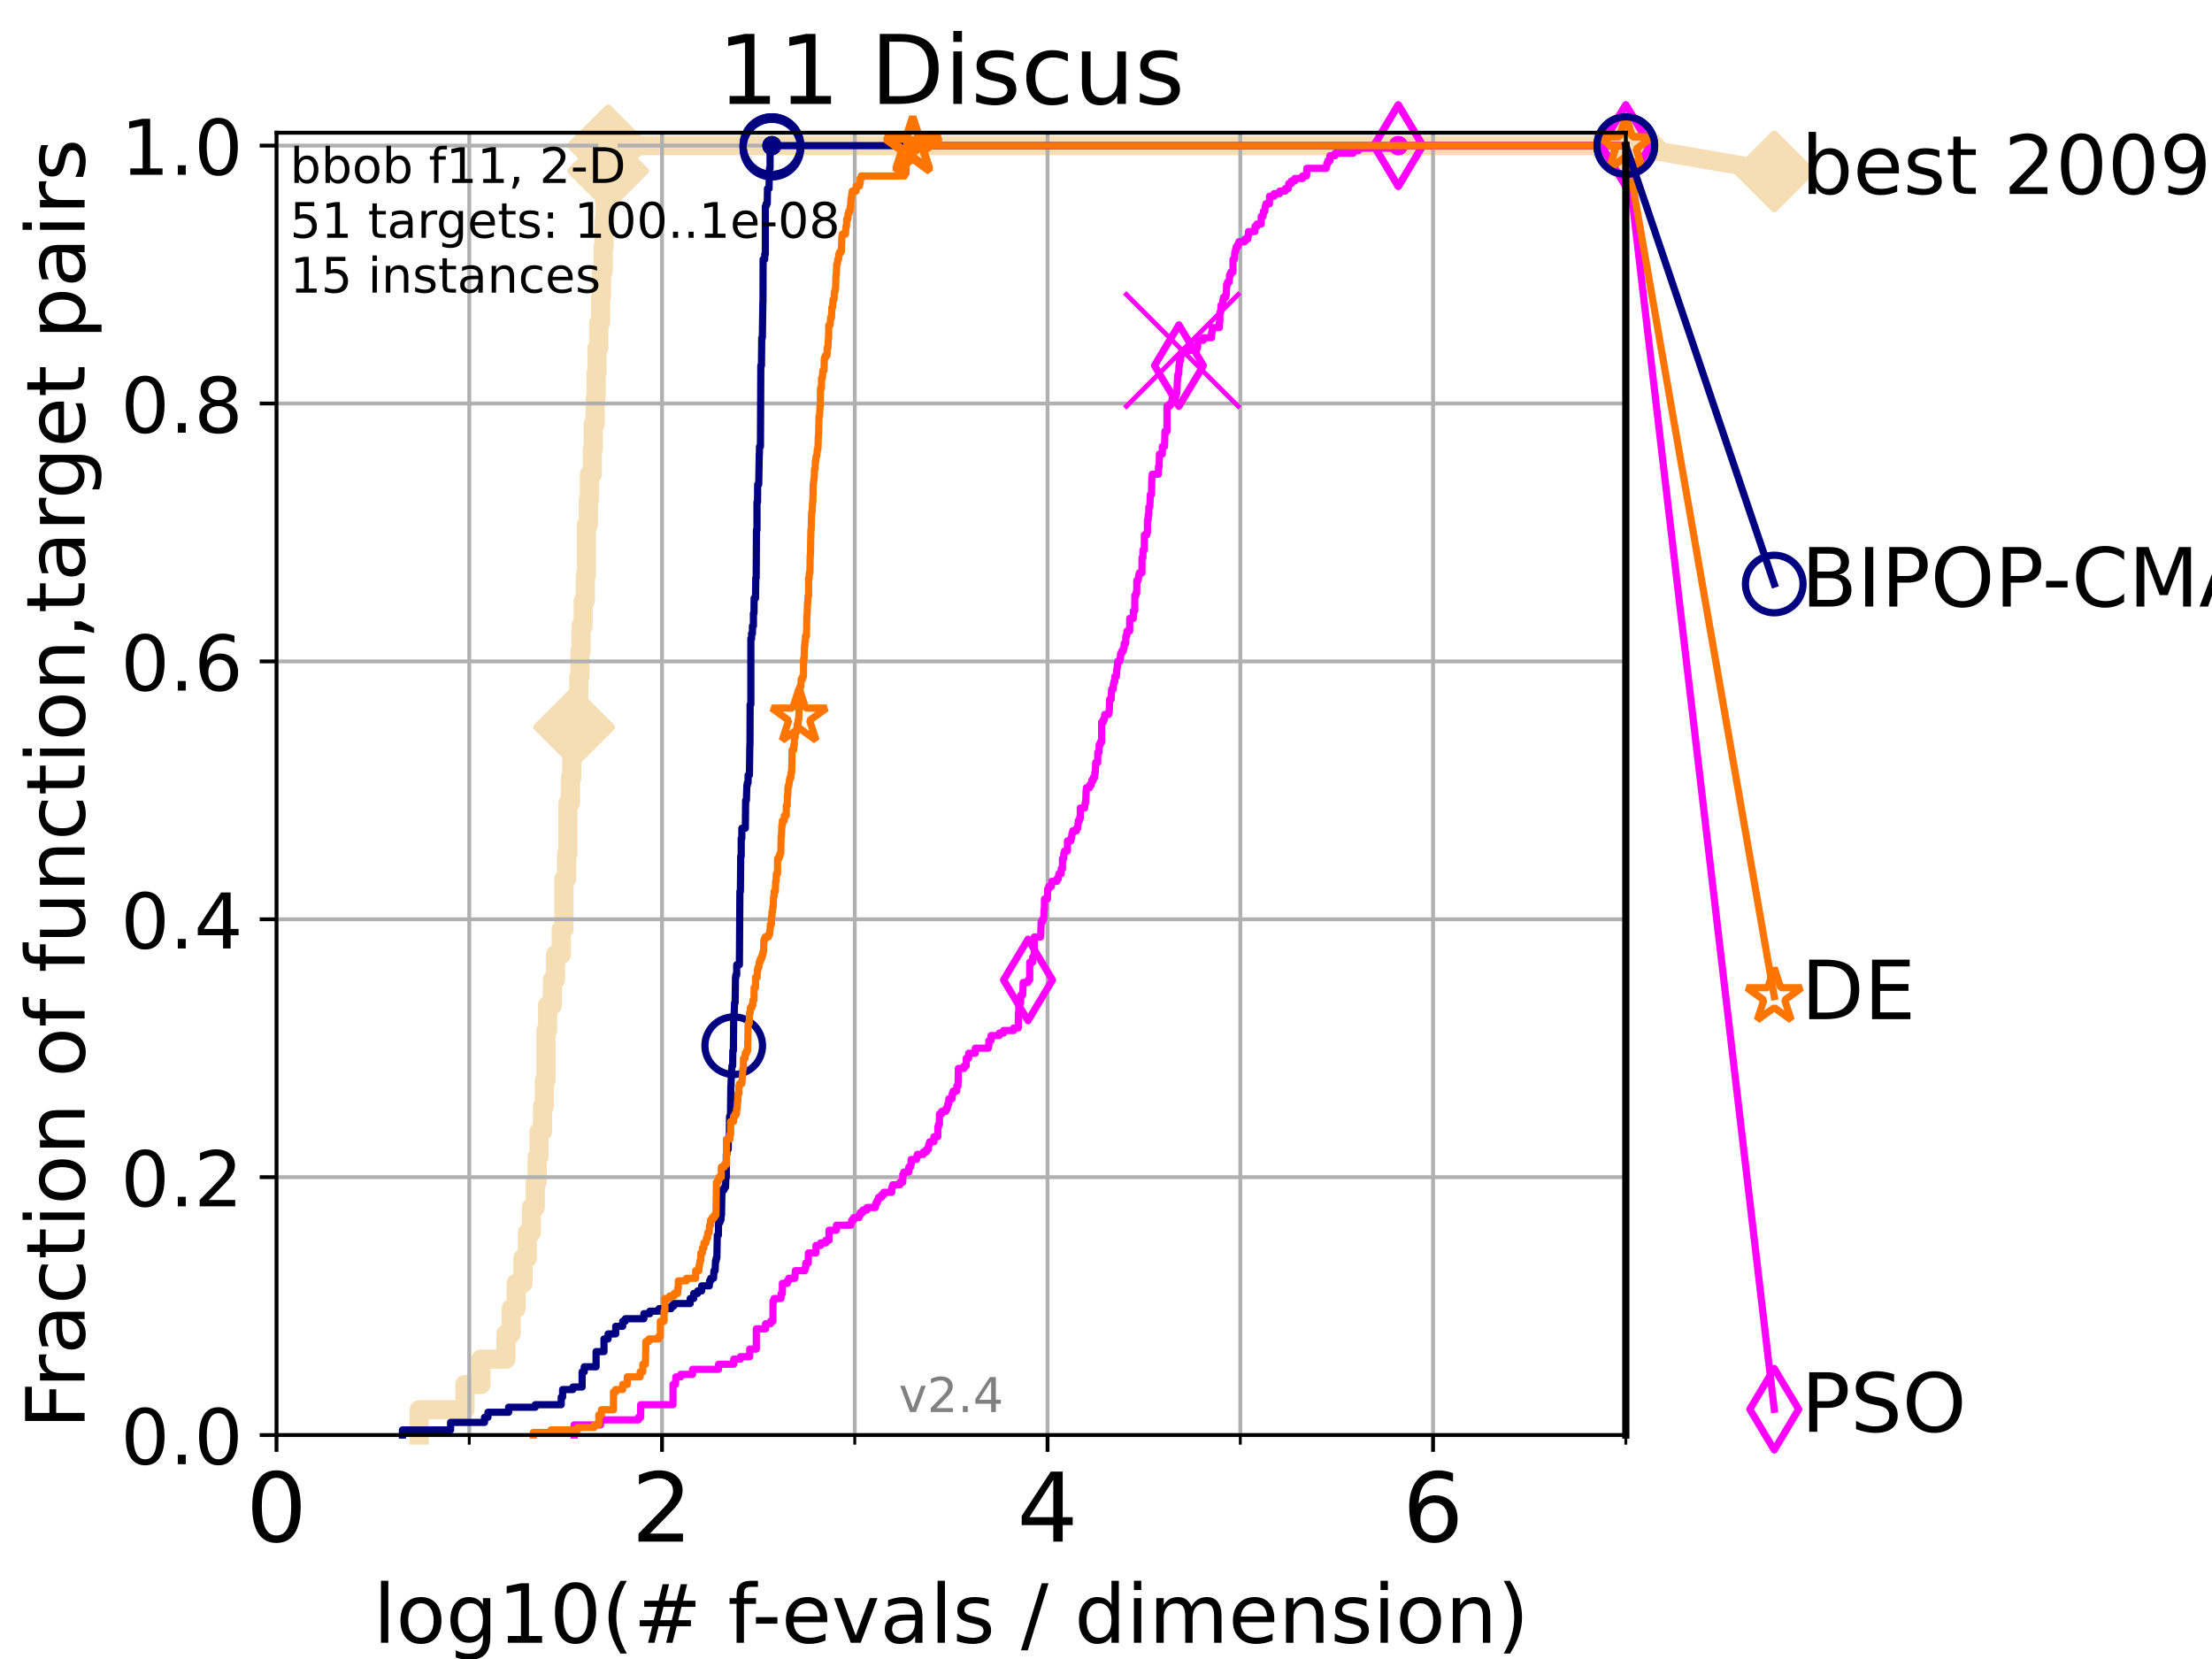 <?xml version="1.0" encoding="utf-8" standalone="no"?>
<!DOCTYPE svg PUBLIC "-//W3C//DTD SVG 1.1//EN"
  "http://www.w3.org/Graphics/SVG/1.1/DTD/svg11.dtd">
<!-- Created with matplotlib (https://matplotlib.org/) -->
<svg height="345.6pt" version="1.1" viewBox="0 0 460.8 345.6" width="460.8pt" xmlns="http://www.w3.org/2000/svg" xmlns:xlink="http://www.w3.org/1999/xlink">
 <defs>
  <style type="text/css">*{stroke-linecap:butt;stroke-linejoin:round;}</style>
 </defs>
 <g id="figure_1">
  <g id="patch_1">
   <path d="M 0 345.6 
L 460.8 345.6 
L 460.8 0 
L 0 0 
z
" style="fill:#ffffff;"/>
  </g>
  <g id="axes_1">
   <g id="patch_2">
    <path d="M 57.6 298.944 
L 338.688 298.944 
L 338.688 27.648 
L 57.6 27.648 
z
" style="fill:#ffffff;"/>
   </g>
   <g id="line2d_1">
    <path d="M 87.33 298.944 
L 87.33 293.677 
L 96.861 293.677 
L 96.861 288.41 
L 100.193 288.41 
L 100.193 283.143 
L 105.398 283.143 
L 105.398 277.877 
L 106.489 277.877 
L 106.489 272.61 
L 107.515 272.61 
L 107.515 267.343 
L 108.949 267.343 
L 108.949 262.076 
L 109.843 262.076 
L 109.843 256.809 
L 110.694 256.809 
L 110.694 251.542 
L 111.506 251.542 
L 111.506 246.275 
L 111.897 246.275 
L 111.897 241.009 
L 112.281 241.009 
L 112.281 235.742 
L 113.023 235.742 
L 113.023 230.475 
L 113.383 230.475 
L 113.383 225.208 
L 113.735 225.208 
L 113.735 214.674 
L 114.08 214.674 
L 114.08 209.407 
L 115.077 209.407 
L 115.077 204.141 
L 115.711 204.141 
L 115.711 198.874 
L 116.914 198.874 
L 116.914 193.607 
L 117.486 193.607 
L 117.486 183.073 
L 118.04 183.073 
L 118.04 177.806 
L 118.31 177.806 
L 118.31 167.272 
L 118.839 167.272 
L 118.839 162.006 
L 119.097 162.006 
L 119.097 156.739 
L 119.603 156.739 
L 119.603 151.472 
L 120.335 151.472 
L 120.335 146.205 
L 120.572 146.205 
L 120.572 140.938 
L 120.806 140.938 
L 120.806 135.671 
L 121.037 135.671 
L 121.037 130.404 
L 121.49 130.404 
L 121.49 125.138 
L 121.931 125.138 
L 121.931 119.871 
L 122.148 119.871 
L 122.148 109.337 
L 122.573 109.337 
L 122.573 104.07 
L 122.782 104.07 
L 122.782 98.803 
L 123.394 98.803 
L 123.394 93.536 
L 123.594 93.536 
L 123.594 88.27 
L 123.985 88.27 
L 123.985 83.003 
L 124.178 83.003 
L 124.178 77.736 
L 124.369 77.736 
L 124.369 72.469 
L 124.744 72.469 
L 124.744 67.202 
L 125.111 67.202 
L 125.111 61.935 
L 125.292 61.935 
L 125.292 56.668 
L 125.648 56.668 
L 125.648 51.402 
L 125.823 51.402 
L 125.823 46.135 
L 125.996 46.135 
L 125.996 40.868 
L 126.168 40.868 
L 126.168 35.601 
L 126.674 35.601 
L 126.674 30.334 
L 338.688 30.334 
" style="fill:none;stroke:#f5deb3;stroke-linecap:square;stroke-width:4;"/>
   </g>
   <g id="line2d_2">
    <defs>
     <path d="M -0 7.778 
L 7.778 0 
L 0 -7.778 
L -7.778 -0 
z
" id="m38217daaad" style="stroke:#f5deb3;stroke-linejoin:miter;stroke-width:1.5;"/>
    </defs>
    <g>
     <use style="fill:#f5deb3;stroke:#f5deb3;stroke-linejoin:miter;stroke-width:1.5;" x="119.603" xlink:href="#m38217daaad" y="151.472"/>
     <use style="fill:#f5deb3;stroke:#f5deb3;stroke-linejoin:miter;stroke-width:1.5;" x="126.674" xlink:href="#m38217daaad" y="35.601"/>
     <use style="fill:#f5deb3;stroke:#f5deb3;stroke-linejoin:miter;stroke-width:1.5;" x="126.674" xlink:href="#m38217daaad" y="30.334"/>
     <use style="fill:#f5deb3;stroke:#f5deb3;stroke-linejoin:miter;stroke-width:1.5;" x="126.674" xlink:href="#m38217daaad" y="30.334"/>
     <use style="fill:#f5deb3;stroke:#f5deb3;stroke-linejoin:miter;stroke-width:1.5;" x="338.688" xlink:href="#m38217daaad" y="30.334"/>
    </g>
   </g>
   <g id="line2d_3">
    <path style="fill:none;stroke:#f5deb3;stroke-linecap:square;stroke-width:4;"/>
    <g/>
   </g>
   <g id="line2d_4">
    <path d="M 338.688 30.334 
L 369.608 35.706 
" style="fill:none;stroke:#f5deb3;stroke-linecap:square;stroke-width:4;"/>
    <g>
     <use style="fill:#f5deb3;stroke:#f5deb3;stroke-linejoin:miter;stroke-width:1.5;" x="338.688" xlink:href="#m38217daaad" y="30.334"/>
     <use style="fill:#f5deb3;stroke:#f5deb3;stroke-linejoin:miter;stroke-width:1.5;" x="369.608" xlink:href="#m38217daaad" y="35.706"/>
    </g>
   </g>
   <g id="matplotlib.axis_1">
    <g id="xtick_1">
     <g id="line2d_5">
      <path clip-path="url(#p658f8a891d)" d="M 57.6 298.944 
L 57.6 27.648 
" style="fill:none;stroke:#b0b0b0;stroke-linecap:square;stroke-width:0.8;"/>
     </g>
     <g id="line2d_6">
      <defs>
       <path d="M 0 0 
L 0 3.5 
" id="m80f6a31b66" style="stroke:#000000;stroke-width:0.8;"/>
      </defs>
      <g>
       <use style="stroke:#000000;stroke-width:0.8;" x="57.6" xlink:href="#m80f6a31b66" y="298.944"/>
      </g>
     </g>
     <g id="text_1">
      <!-- 0 -->
      <g transform="translate(51.237 321.141)scale(0.2 -0.2)">
       <defs>
        <path d="M 31.781 66.406 
Q 24.172 66.406 20.328 58.906 
Q 16.5 51.422 16.5 36.375 
Q 16.5 21.391 20.328 13.891 
Q 24.172 6.391 31.781 6.391 
Q 39.453 6.391 43.281 13.891 
Q 47.125 21.391 47.125 36.375 
Q 47.125 51.422 43.281 58.906 
Q 39.453 66.406 31.781 66.406 
z
M 31.781 74.219 
Q 44.047 74.219 50.516 64.516 
Q 56.984 54.828 56.984 36.375 
Q 56.984 17.969 50.516 8.266 
Q 44.047 -1.422 31.781 -1.422 
Q 19.531 -1.422 13.062 8.266 
Q 6.594 17.969 6.594 36.375 
Q 6.594 54.828 13.062 64.516 
Q 19.531 74.219 31.781 74.219 
z
" id="DejaVuSans-48"/>
       </defs>
       <use xlink:href="#DejaVuSans-48"/>
      </g>
     </g>
    </g>
    <g id="xtick_2">
     <g id="line2d_7">
      <path clip-path="url(#p658f8a891d)" d="M 137.911 298.944 
L 137.911 27.648 
" style="fill:none;stroke:#b0b0b0;stroke-linecap:square;stroke-width:0.8;"/>
     </g>
     <g id="line2d_8">
      <g>
       <use style="stroke:#000000;stroke-width:0.8;" x="137.911" xlink:href="#m80f6a31b66" y="298.944"/>
      </g>
     </g>
     <g id="text_2">
      <!-- 2 -->
      <g transform="translate(131.548 321.141)scale(0.2 -0.2)">
       <defs>
        <path d="M 19.188 8.297 
L 53.609 8.297 
L 53.609 0 
L 7.328 0 
L 7.328 8.297 
Q 12.938 14.109 22.625 23.891 
Q 32.328 33.688 34.812 36.531 
Q 39.547 41.844 41.422 45.531 
Q 43.312 49.219 43.312 52.781 
Q 43.312 58.594 39.234 62.25 
Q 35.156 65.922 28.609 65.922 
Q 23.969 65.922 18.812 64.312 
Q 13.672 62.703 7.812 59.422 
L 7.812 69.391 
Q 13.766 71.781 18.938 73 
Q 24.125 74.219 28.422 74.219 
Q 39.75 74.219 46.484 68.547 
Q 53.219 62.891 53.219 53.422 
Q 53.219 48.922 51.531 44.891 
Q 49.859 40.875 45.406 35.406 
Q 44.188 33.984 37.641 27.219 
Q 31.109 20.453 19.188 8.297 
z
" id="DejaVuSans-50"/>
       </defs>
       <use xlink:href="#DejaVuSans-50"/>
      </g>
     </g>
    </g>
    <g id="xtick_3">
     <g id="line2d_9">
      <path clip-path="url(#p658f8a891d)" d="M 218.222 298.944 
L 218.222 27.648 
" style="fill:none;stroke:#b0b0b0;stroke-linecap:square;stroke-width:0.8;"/>
     </g>
     <g id="line2d_10">
      <g>
       <use style="stroke:#000000;stroke-width:0.8;" x="218.222" xlink:href="#m80f6a31b66" y="298.944"/>
      </g>
     </g>
     <g id="text_3">
      <!-- 4 -->
      <g transform="translate(211.859 321.141)scale(0.2 -0.2)">
       <defs>
        <path d="M 37.797 64.312 
L 12.891 25.391 
L 37.797 25.391 
z
M 35.203 72.906 
L 47.609 72.906 
L 47.609 25.391 
L 58.016 25.391 
L 58.016 17.188 
L 47.609 17.188 
L 47.609 0 
L 37.797 0 
L 37.797 17.188 
L 4.891 17.188 
L 4.891 26.703 
z
" id="DejaVuSans-52"/>
       </defs>
       <use xlink:href="#DejaVuSans-52"/>
      </g>
     </g>
    </g>
    <g id="xtick_4">
     <g id="line2d_11">
      <path clip-path="url(#p658f8a891d)" d="M 298.533 298.944 
L 298.533 27.648 
" style="fill:none;stroke:#b0b0b0;stroke-linecap:square;stroke-width:0.8;"/>
     </g>
     <g id="line2d_12">
      <g>
       <use style="stroke:#000000;stroke-width:0.8;" x="298.533" xlink:href="#m80f6a31b66" y="298.944"/>
      </g>
     </g>
     <g id="text_4">
      <!-- 6 -->
      <g transform="translate(292.17 321.141)scale(0.2 -0.2)">
       <defs>
        <path d="M 33.016 40.375 
Q 26.375 40.375 22.484 35.828 
Q 18.609 31.297 18.609 23.391 
Q 18.609 15.531 22.484 10.953 
Q 26.375 6.391 33.016 6.391 
Q 39.656 6.391 43.531 10.953 
Q 47.406 15.531 47.406 23.391 
Q 47.406 31.297 43.531 35.828 
Q 39.656 40.375 33.016 40.375 
z
M 52.594 71.297 
L 52.594 62.312 
Q 48.875 64.062 45.094 64.984 
Q 41.312 65.922 37.594 65.922 
Q 27.828 65.922 22.672 59.328 
Q 17.531 52.734 16.797 39.406 
Q 19.672 43.656 24.016 45.922 
Q 28.375 48.188 33.594 48.188 
Q 44.578 48.188 50.953 41.516 
Q 57.328 34.859 57.328 23.391 
Q 57.328 12.156 50.688 5.359 
Q 44.047 -1.422 33.016 -1.422 
Q 20.359 -1.422 13.672 8.266 
Q 6.984 17.969 6.984 36.375 
Q 6.984 53.656 15.188 63.938 
Q 23.391 74.219 37.203 74.219 
Q 40.922 74.219 44.703 73.484 
Q 48.484 72.75 52.594 71.297 
z
" id="DejaVuSans-54"/>
       </defs>
       <use xlink:href="#DejaVuSans-54"/>
      </g>
     </g>
    </g>
    <g id="xtick_5">
     <g id="line2d_13">
      <path clip-path="url(#p658f8a891d)" d="M 97.755 298.944 
L 97.755 27.648 
" style="fill:none;stroke:#b0b0b0;stroke-linecap:square;stroke-width:0.8;"/>
     </g>
     <g id="line2d_14">
      <defs>
       <path d="M 0 0 
L 0 2 
" id="mf72283cc0f" style="stroke:#000000;stroke-width:0.6;"/>
      </defs>
      <g>
       <use style="stroke:#000000;stroke-width:0.6;" x="97.755" xlink:href="#mf72283cc0f" y="298.944"/>
      </g>
     </g>
    </g>
    <g id="xtick_6">
     <g id="line2d_15">
      <path clip-path="url(#p658f8a891d)" d="M 178.066 298.944 
L 178.066 27.648 
" style="fill:none;stroke:#b0b0b0;stroke-linecap:square;stroke-width:0.8;"/>
     </g>
     <g id="line2d_16">
      <g>
       <use style="stroke:#000000;stroke-width:0.6;" x="178.066" xlink:href="#mf72283cc0f" y="298.944"/>
      </g>
     </g>
    </g>
    <g id="xtick_7">
     <g id="line2d_17">
      <path clip-path="url(#p658f8a891d)" d="M 258.377 298.944 
L 258.377 27.648 
" style="fill:none;stroke:#b0b0b0;stroke-linecap:square;stroke-width:0.8;"/>
     </g>
     <g id="line2d_18">
      <g>
       <use style="stroke:#000000;stroke-width:0.6;" x="258.377" xlink:href="#mf72283cc0f" y="298.944"/>
      </g>
     </g>
    </g>
    <g id="xtick_8">
     <g id="line2d_19">
      <path clip-path="url(#p658f8a891d)" d="M 338.688 298.944 
L 338.688 27.648 
" style="fill:none;stroke:#b0b0b0;stroke-linecap:square;stroke-width:0.8;"/>
     </g>
     <g id="line2d_20">
      <g>
       <use style="stroke:#000000;stroke-width:0.6;" x="338.688" xlink:href="#mf72283cc0f" y="298.944"/>
      </g>
     </g>
    </g>
    <g id="text_5">
     <!-- log10(# f-evals / dimension) -->
     <g transform="translate(77.764 342.218)scale(0.17 -0.17)">
      <defs>
       <path d="M 9.422 75.984 
L 18.406 75.984 
L 18.406 0 
L 9.422 0 
z
" id="DejaVuSans-108"/>
       <path d="M 30.609 48.391 
Q 23.391 48.391 19.188 42.75 
Q 14.984 37.109 14.984 27.297 
Q 14.984 17.484 19.156 11.844 
Q 23.344 6.203 30.609 6.203 
Q 37.797 6.203 41.984 11.859 
Q 46.188 17.531 46.188 27.297 
Q 46.188 37.016 41.984 42.703 
Q 37.797 48.391 30.609 48.391 
z
M 30.609 56 
Q 42.328 56 49.016 48.375 
Q 55.719 40.766 55.719 27.297 
Q 55.719 13.875 49.016 6.219 
Q 42.328 -1.422 30.609 -1.422 
Q 18.844 -1.422 12.172 6.219 
Q 5.516 13.875 5.516 27.297 
Q 5.516 40.766 12.172 48.375 
Q 18.844 56 30.609 56 
z
" id="DejaVuSans-111"/>
       <path d="M 45.406 27.984 
Q 45.406 37.75 41.375 43.109 
Q 37.359 48.484 30.078 48.484 
Q 22.859 48.484 18.828 43.109 
Q 14.797 37.75 14.797 27.984 
Q 14.797 18.266 18.828 12.891 
Q 22.859 7.516 30.078 7.516 
Q 37.359 7.516 41.375 12.891 
Q 45.406 18.266 45.406 27.984 
z
M 54.391 6.781 
Q 54.391 -7.172 48.188 -13.984 
Q 42 -20.797 29.203 -20.797 
Q 24.469 -20.797 20.266 -20.094 
Q 16.062 -19.391 12.109 -17.922 
L 12.109 -9.188 
Q 16.062 -11.328 19.922 -12.344 
Q 23.781 -13.375 27.781 -13.375 
Q 36.625 -13.375 41.016 -8.766 
Q 45.406 -4.156 45.406 5.172 
L 45.406 9.625 
Q 42.625 4.781 38.281 2.391 
Q 33.938 0 27.875 0 
Q 17.828 0 11.672 7.656 
Q 5.516 15.328 5.516 27.984 
Q 5.516 40.672 11.672 48.328 
Q 17.828 56 27.875 56 
Q 33.938 56 38.281 53.609 
Q 42.625 51.219 45.406 46.391 
L 45.406 54.688 
L 54.391 54.688 
z
" id="DejaVuSans-103"/>
       <path d="M 12.406 8.297 
L 28.516 8.297 
L 28.516 63.922 
L 10.984 60.406 
L 10.984 69.391 
L 28.422 72.906 
L 38.281 72.906 
L 38.281 8.297 
L 54.391 8.297 
L 54.391 0 
L 12.406 0 
z
" id="DejaVuSans-49"/>
       <path d="M 31 75.875 
Q 24.469 64.656 21.281 53.656 
Q 18.109 42.672 18.109 31.391 
Q 18.109 20.125 21.312 9.062 
Q 24.516 -2 31 -13.188 
L 23.188 -13.188 
Q 15.875 -1.703 12.234 9.375 
Q 8.594 20.453 8.594 31.391 
Q 8.594 42.281 12.203 53.312 
Q 15.828 64.359 23.188 75.875 
z
" id="DejaVuSans-40"/>
       <path d="M 51.125 44 
L 36.922 44 
L 32.812 27.688 
L 47.125 27.688 
z
M 43.797 71.781 
L 38.719 51.516 
L 52.984 51.516 
L 58.109 71.781 
L 65.922 71.781 
L 60.891 51.516 
L 76.125 51.516 
L 76.125 44 
L 58.984 44 
L 54.984 27.688 
L 70.516 27.688 
L 70.516 20.219 
L 53.078 20.219 
L 48 0 
L 40.188 0 
L 45.219 20.219 
L 30.906 20.219 
L 25.875 0 
L 18.016 0 
L 23.094 20.219 
L 7.719 20.219 
L 7.719 27.688 
L 24.906 27.688 
L 29 44 
L 13.281 44 
L 13.281 51.516 
L 30.906 51.516 
L 35.891 71.781 
z
" id="DejaVuSans-35"/>
       <path id="DejaVuSans-32"/>
       <path d="M 37.109 75.984 
L 37.109 68.5 
L 28.516 68.5 
Q 23.688 68.5 21.797 66.547 
Q 19.922 64.594 19.922 59.516 
L 19.922 54.688 
L 34.719 54.688 
L 34.719 47.703 
L 19.922 47.703 
L 19.922 0 
L 10.891 0 
L 10.891 47.703 
L 2.297 47.703 
L 2.297 54.688 
L 10.891 54.688 
L 10.891 58.5 
Q 10.891 67.625 15.141 71.797 
Q 19.391 75.984 28.609 75.984 
z
" id="DejaVuSans-102"/>
       <path d="M 4.891 31.391 
L 31.203 31.391 
L 31.203 23.391 
L 4.891 23.391 
z
" id="DejaVuSans-45"/>
       <path d="M 56.203 29.594 
L 56.203 25.203 
L 14.891 25.203 
Q 15.484 15.922 20.484 11.062 
Q 25.484 6.203 34.422 6.203 
Q 39.594 6.203 44.453 7.469 
Q 49.312 8.734 54.109 11.281 
L 54.109 2.781 
Q 49.266 0.734 44.188 -0.344 
Q 39.109 -1.422 33.891 -1.422 
Q 20.797 -1.422 13.156 6.188 
Q 5.516 13.812 5.516 26.812 
Q 5.516 40.234 12.766 48.109 
Q 20.016 56 32.328 56 
Q 43.359 56 49.781 48.891 
Q 56.203 41.797 56.203 29.594 
z
M 47.219 32.234 
Q 47.125 39.594 43.094 43.984 
Q 39.062 48.391 32.422 48.391 
Q 24.906 48.391 20.391 44.141 
Q 15.875 39.891 15.188 32.172 
z
" id="DejaVuSans-101"/>
       <path d="M 2.984 54.688 
L 12.5 54.688 
L 29.594 8.797 
L 46.688 54.688 
L 56.203 54.688 
L 35.688 0 
L 23.484 0 
z
" id="DejaVuSans-118"/>
       <path d="M 34.281 27.484 
Q 23.391 27.484 19.188 25 
Q 14.984 22.516 14.984 16.5 
Q 14.984 11.719 18.141 8.906 
Q 21.297 6.109 26.703 6.109 
Q 34.188 6.109 38.703 11.406 
Q 43.219 16.703 43.219 25.484 
L 43.219 27.484 
z
M 52.203 31.203 
L 52.203 0 
L 43.219 0 
L 43.219 8.297 
Q 40.141 3.328 35.547 0.953 
Q 30.953 -1.422 24.312 -1.422 
Q 15.922 -1.422 10.953 3.297 
Q 6 8.016 6 15.922 
Q 6 25.141 12.172 29.828 
Q 18.359 34.516 30.609 34.516 
L 43.219 34.516 
L 43.219 35.406 
Q 43.219 41.609 39.141 45 
Q 35.062 48.391 27.688 48.391 
Q 23 48.391 18.547 47.266 
Q 14.109 46.141 10.016 43.891 
L 10.016 52.203 
Q 14.938 54.109 19.578 55.047 
Q 24.219 56 28.609 56 
Q 40.484 56 46.344 49.844 
Q 52.203 43.703 52.203 31.203 
z
" id="DejaVuSans-97"/>
       <path d="M 44.281 53.078 
L 44.281 44.578 
Q 40.484 46.531 36.375 47.5 
Q 32.281 48.484 27.875 48.484 
Q 21.188 48.484 17.844 46.438 
Q 14.5 44.391 14.5 40.281 
Q 14.5 37.156 16.891 35.375 
Q 19.281 33.594 26.516 31.984 
L 29.594 31.297 
Q 39.156 29.25 43.188 25.516 
Q 47.219 21.781 47.219 15.094 
Q 47.219 7.469 41.188 3.016 
Q 35.156 -1.422 24.609 -1.422 
Q 20.219 -1.422 15.453 -0.562 
Q 10.688 0.297 5.422 2 
L 5.422 11.281 
Q 10.406 8.688 15.234 7.391 
Q 20.062 6.109 24.812 6.109 
Q 31.156 6.109 34.562 8.281 
Q 37.984 10.453 37.984 14.406 
Q 37.984 18.062 35.516 20.016 
Q 33.062 21.969 24.703 23.781 
L 21.578 24.516 
Q 13.234 26.266 9.516 29.906 
Q 5.812 33.547 5.812 39.891 
Q 5.812 47.609 11.281 51.797 
Q 16.75 56 26.812 56 
Q 31.781 56 36.172 55.266 
Q 40.578 54.547 44.281 53.078 
z
" id="DejaVuSans-115"/>
       <path d="M 25.391 72.906 
L 33.688 72.906 
L 8.297 -9.281 
L 0 -9.281 
z
" id="DejaVuSans-47"/>
       <path d="M 45.406 46.391 
L 45.406 75.984 
L 54.391 75.984 
L 54.391 0 
L 45.406 0 
L 45.406 8.203 
Q 42.578 3.328 38.25 0.953 
Q 33.938 -1.422 27.875 -1.422 
Q 17.969 -1.422 11.734 6.484 
Q 5.516 14.406 5.516 27.297 
Q 5.516 40.188 11.734 48.094 
Q 17.969 56 27.875 56 
Q 33.938 56 38.25 53.625 
Q 42.578 51.266 45.406 46.391 
z
M 14.797 27.297 
Q 14.797 17.391 18.875 11.75 
Q 22.953 6.109 30.078 6.109 
Q 37.203 6.109 41.297 11.75 
Q 45.406 17.391 45.406 27.297 
Q 45.406 37.203 41.297 42.844 
Q 37.203 48.484 30.078 48.484 
Q 22.953 48.484 18.875 42.844 
Q 14.797 37.203 14.797 27.297 
z
" id="DejaVuSans-100"/>
       <path d="M 9.422 54.688 
L 18.406 54.688 
L 18.406 0 
L 9.422 0 
z
M 9.422 75.984 
L 18.406 75.984 
L 18.406 64.594 
L 9.422 64.594 
z
" id="DejaVuSans-105"/>
       <path d="M 52 44.188 
Q 55.375 50.25 60.062 53.125 
Q 64.75 56 71.094 56 
Q 79.641 56 84.281 50.016 
Q 88.922 44.047 88.922 33.016 
L 88.922 0 
L 79.891 0 
L 79.891 32.719 
Q 79.891 40.578 77.094 44.375 
Q 74.312 48.188 68.609 48.188 
Q 61.625 48.188 57.562 43.547 
Q 53.516 38.922 53.516 30.906 
L 53.516 0 
L 44.484 0 
L 44.484 32.719 
Q 44.484 40.625 41.703 44.406 
Q 38.922 48.188 33.109 48.188 
Q 26.219 48.188 22.156 43.531 
Q 18.109 38.875 18.109 30.906 
L 18.109 0 
L 9.078 0 
L 9.078 54.688 
L 18.109 54.688 
L 18.109 46.188 
Q 21.188 51.219 25.484 53.609 
Q 29.781 56 35.688 56 
Q 41.656 56 45.828 52.969 
Q 50 49.953 52 44.188 
z
" id="DejaVuSans-109"/>
       <path d="M 54.891 33.016 
L 54.891 0 
L 45.906 0 
L 45.906 32.719 
Q 45.906 40.484 42.875 44.328 
Q 39.844 48.188 33.797 48.188 
Q 26.516 48.188 22.312 43.547 
Q 18.109 38.922 18.109 30.906 
L 18.109 0 
L 9.078 0 
L 9.078 54.688 
L 18.109 54.688 
L 18.109 46.188 
Q 21.344 51.125 25.703 53.562 
Q 30.078 56 35.797 56 
Q 45.219 56 50.047 50.172 
Q 54.891 44.344 54.891 33.016 
z
" id="DejaVuSans-110"/>
       <path d="M 8.016 75.875 
L 15.828 75.875 
Q 23.141 64.359 26.781 53.312 
Q 30.422 42.281 30.422 31.391 
Q 30.422 20.453 26.781 9.375 
Q 23.141 -1.703 15.828 -13.188 
L 8.016 -13.188 
Q 14.5 -2 17.703 9.062 
Q 20.906 20.125 20.906 31.391 
Q 20.906 42.672 17.703 53.656 
Q 14.5 64.656 8.016 75.875 
z
" id="DejaVuSans-41"/>
      </defs>
      <use xlink:href="#DejaVuSans-108"/>
      <use x="27.783" xlink:href="#DejaVuSans-111"/>
      <use x="88.965" xlink:href="#DejaVuSans-103"/>
      <use x="152.441" xlink:href="#DejaVuSans-49"/>
      <use x="216.064" xlink:href="#DejaVuSans-48"/>
      <use x="279.688" xlink:href="#DejaVuSans-40"/>
      <use x="318.701" xlink:href="#DejaVuSans-35"/>
      <use x="402.49" xlink:href="#DejaVuSans-32"/>
      <use x="434.277" xlink:href="#DejaVuSans-102"/>
      <use x="463.982" xlink:href="#DejaVuSans-45"/>
      <use x="500.066" xlink:href="#DejaVuSans-101"/>
      <use x="561.59" xlink:href="#DejaVuSans-118"/>
      <use x="620.77" xlink:href="#DejaVuSans-97"/>
      <use x="682.049" xlink:href="#DejaVuSans-108"/>
      <use x="709.832" xlink:href="#DejaVuSans-115"/>
      <use x="761.932" xlink:href="#DejaVuSans-32"/>
      <use x="793.719" xlink:href="#DejaVuSans-47"/>
      <use x="827.41" xlink:href="#DejaVuSans-32"/>
      <use x="859.197" xlink:href="#DejaVuSans-100"/>
      <use x="922.674" xlink:href="#DejaVuSans-105"/>
      <use x="950.457" xlink:href="#DejaVuSans-109"/>
      <use x="1047.869" xlink:href="#DejaVuSans-101"/>
      <use x="1109.393" xlink:href="#DejaVuSans-110"/>
      <use x="1172.771" xlink:href="#DejaVuSans-115"/>
      <use x="1224.871" xlink:href="#DejaVuSans-105"/>
      <use x="1252.654" xlink:href="#DejaVuSans-111"/>
      <use x="1313.836" xlink:href="#DejaVuSans-110"/>
      <use x="1377.215" xlink:href="#DejaVuSans-41"/>
     </g>
    </g>
   </g>
   <g id="matplotlib.axis_2">
    <g id="ytick_1">
     <g id="line2d_21">
      <path clip-path="url(#p658f8a891d)" d="M 57.6 298.944 
L 338.688 298.944 
" style="fill:none;stroke:#b0b0b0;stroke-linecap:square;stroke-width:0.8;"/>
     </g>
     <g id="line2d_22">
      <defs>
       <path d="M 0 0 
L -3.5 0 
" id="m79c9b80d16" style="stroke:#000000;stroke-width:0.8;"/>
      </defs>
      <g>
       <use style="stroke:#000000;stroke-width:0.8;" x="57.6" xlink:href="#m79c9b80d16" y="298.944"/>
      </g>
     </g>
     <g id="text_6">
      <!-- 0.0 -->
      <g transform="translate(25.155 305.023)scale(0.16 -0.16)">
       <defs>
        <path d="M 10.688 12.406 
L 21 12.406 
L 21 0 
L 10.688 0 
z
" id="DejaVuSans-46"/>
       </defs>
       <use xlink:href="#DejaVuSans-48"/>
       <use x="63.623" xlink:href="#DejaVuSans-46"/>
       <use x="95.41" xlink:href="#DejaVuSans-48"/>
      </g>
     </g>
    </g>
    <g id="ytick_2">
     <g id="line2d_23">
      <path clip-path="url(#p658f8a891d)" d="M 57.6 245.222 
L 338.688 245.222 
" style="fill:none;stroke:#b0b0b0;stroke-linecap:square;stroke-width:0.8;"/>
     </g>
     <g id="line2d_24">
      <g>
       <use style="stroke:#000000;stroke-width:0.8;" x="57.6" xlink:href="#m79c9b80d16" y="245.222"/>
      </g>
     </g>
     <g id="text_7">
      <!-- 0.2 -->
      <g transform="translate(25.155 251.301)scale(0.16 -0.16)">
       <use xlink:href="#DejaVuSans-48"/>
       <use x="63.623" xlink:href="#DejaVuSans-46"/>
       <use x="95.41" xlink:href="#DejaVuSans-50"/>
      </g>
     </g>
    </g>
    <g id="ytick_3">
     <g id="line2d_25">
      <path clip-path="url(#p658f8a891d)" d="M 57.6 191.5 
L 338.688 191.5 
" style="fill:none;stroke:#b0b0b0;stroke-linecap:square;stroke-width:0.8;"/>
     </g>
     <g id="line2d_26">
      <g>
       <use style="stroke:#000000;stroke-width:0.8;" x="57.6" xlink:href="#m79c9b80d16" y="191.5"/>
      </g>
     </g>
     <g id="text_8">
      <!-- 0.4 -->
      <g transform="translate(25.155 197.579)scale(0.16 -0.16)">
       <use xlink:href="#DejaVuSans-48"/>
       <use x="63.623" xlink:href="#DejaVuSans-46"/>
       <use x="95.41" xlink:href="#DejaVuSans-52"/>
      </g>
     </g>
    </g>
    <g id="ytick_4">
     <g id="line2d_27">
      <path clip-path="url(#p658f8a891d)" d="M 57.6 137.778 
L 338.688 137.778 
" style="fill:none;stroke:#b0b0b0;stroke-linecap:square;stroke-width:0.8;"/>
     </g>
     <g id="line2d_28">
      <g>
       <use style="stroke:#000000;stroke-width:0.8;" x="57.6" xlink:href="#m79c9b80d16" y="137.778"/>
      </g>
     </g>
     <g id="text_9">
      <!-- 0.6 -->
      <g transform="translate(25.155 143.857)scale(0.16 -0.16)">
       <use xlink:href="#DejaVuSans-48"/>
       <use x="63.623" xlink:href="#DejaVuSans-46"/>
       <use x="95.41" xlink:href="#DejaVuSans-54"/>
      </g>
     </g>
    </g>
    <g id="ytick_5">
     <g id="line2d_29">
      <path clip-path="url(#p658f8a891d)" d="M 57.6 84.056 
L 338.688 84.056 
" style="fill:none;stroke:#b0b0b0;stroke-linecap:square;stroke-width:0.8;"/>
     </g>
     <g id="line2d_30">
      <g>
       <use style="stroke:#000000;stroke-width:0.8;" x="57.6" xlink:href="#m79c9b80d16" y="84.056"/>
      </g>
     </g>
     <g id="text_10">
      <!-- 0.8 -->
      <g transform="translate(25.155 90.135)scale(0.16 -0.16)">
       <defs>
        <path d="M 31.781 34.625 
Q 24.75 34.625 20.719 30.859 
Q 16.703 27.094 16.703 20.516 
Q 16.703 13.922 20.719 10.156 
Q 24.75 6.391 31.781 6.391 
Q 38.812 6.391 42.859 10.172 
Q 46.922 13.969 46.922 20.516 
Q 46.922 27.094 42.891 30.859 
Q 38.875 34.625 31.781 34.625 
z
M 21.922 38.812 
Q 15.578 40.375 12.031 44.719 
Q 8.5 49.078 8.5 55.328 
Q 8.5 64.062 14.719 69.141 
Q 20.953 74.219 31.781 74.219 
Q 42.672 74.219 48.875 69.141 
Q 55.078 64.062 55.078 55.328 
Q 55.078 49.078 51.531 44.719 
Q 48 40.375 41.703 38.812 
Q 48.828 37.156 52.797 32.312 
Q 56.781 27.484 56.781 20.516 
Q 56.781 9.906 50.312 4.234 
Q 43.844 -1.422 31.781 -1.422 
Q 19.734 -1.422 13.25 4.234 
Q 6.781 9.906 6.781 20.516 
Q 6.781 27.484 10.781 32.312 
Q 14.797 37.156 21.922 38.812 
z
M 18.312 54.391 
Q 18.312 48.734 21.844 45.562 
Q 25.391 42.391 31.781 42.391 
Q 38.141 42.391 41.719 45.562 
Q 45.312 48.734 45.312 54.391 
Q 45.312 60.062 41.719 63.234 
Q 38.141 66.406 31.781 66.406 
Q 25.391 66.406 21.844 63.234 
Q 18.312 60.062 18.312 54.391 
z
" id="DejaVuSans-56"/>
       </defs>
       <use xlink:href="#DejaVuSans-48"/>
       <use x="63.623" xlink:href="#DejaVuSans-46"/>
       <use x="95.41" xlink:href="#DejaVuSans-56"/>
      </g>
     </g>
    </g>
    <g id="ytick_6">
     <g id="line2d_31">
      <path clip-path="url(#p658f8a891d)" d="M 57.6 30.334 
L 338.688 30.334 
" style="fill:none;stroke:#b0b0b0;stroke-linecap:square;stroke-width:0.8;"/>
     </g>
     <g id="line2d_32">
      <g>
       <use style="stroke:#000000;stroke-width:0.8;" x="57.6" xlink:href="#m79c9b80d16" y="30.334"/>
      </g>
     </g>
     <g id="text_11">
      <!-- 1.0 -->
      <g transform="translate(25.155 36.413)scale(0.16 -0.16)">
       <use xlink:href="#DejaVuSans-49"/>
       <use x="63.623" xlink:href="#DejaVuSans-46"/>
       <use x="95.41" xlink:href="#DejaVuSans-48"/>
      </g>
     </g>
    </g>
    <g id="text_12">
     <!-- Fraction of function,target pairs -->
     <g transform="translate(17.62 297.681)rotate(-90)scale(0.17 -0.17)">
      <defs>
       <path d="M 9.812 72.906 
L 51.703 72.906 
L 51.703 64.594 
L 19.672 64.594 
L 19.672 43.109 
L 48.578 43.109 
L 48.578 34.812 
L 19.672 34.812 
L 19.672 0 
L 9.812 0 
z
" id="DejaVuSans-70"/>
       <path d="M 41.109 46.297 
Q 39.594 47.172 37.812 47.578 
Q 36.031 48 33.891 48 
Q 26.266 48 22.188 43.047 
Q 18.109 38.094 18.109 28.812 
L 18.109 0 
L 9.078 0 
L 9.078 54.688 
L 18.109 54.688 
L 18.109 46.188 
Q 20.953 51.172 25.484 53.578 
Q 30.031 56 36.531 56 
Q 37.453 56 38.578 55.875 
Q 39.703 55.766 41.062 55.516 
z
" id="DejaVuSans-114"/>
       <path d="M 48.781 52.594 
L 48.781 44.188 
Q 44.969 46.297 41.141 47.344 
Q 37.312 48.391 33.406 48.391 
Q 24.656 48.391 19.812 42.844 
Q 14.984 37.312 14.984 27.297 
Q 14.984 17.281 19.812 11.734 
Q 24.656 6.203 33.406 6.203 
Q 37.312 6.203 41.141 7.25 
Q 44.969 8.297 48.781 10.406 
L 48.781 2.094 
Q 45.016 0.344 40.984 -0.531 
Q 36.969 -1.422 32.422 -1.422 
Q 20.062 -1.422 12.781 6.344 
Q 5.516 14.109 5.516 27.297 
Q 5.516 40.672 12.859 48.328 
Q 20.219 56 33.016 56 
Q 37.156 56 41.109 55.141 
Q 45.062 54.297 48.781 52.594 
z
" id="DejaVuSans-99"/>
       <path d="M 18.312 70.219 
L 18.312 54.688 
L 36.812 54.688 
L 36.812 47.703 
L 18.312 47.703 
L 18.312 18.016 
Q 18.312 11.328 20.141 9.422 
Q 21.969 7.516 27.594 7.516 
L 36.812 7.516 
L 36.812 0 
L 27.594 0 
Q 17.188 0 13.234 3.875 
Q 9.281 7.766 9.281 18.016 
L 9.281 47.703 
L 2.688 47.703 
L 2.688 54.688 
L 9.281 54.688 
L 9.281 70.219 
z
" id="DejaVuSans-116"/>
       <path d="M 8.5 21.578 
L 8.5 54.688 
L 17.484 54.688 
L 17.484 21.922 
Q 17.484 14.156 20.5 10.266 
Q 23.531 6.391 29.594 6.391 
Q 36.859 6.391 41.078 11.031 
Q 45.312 15.672 45.312 23.688 
L 45.312 54.688 
L 54.297 54.688 
L 54.297 0 
L 45.312 0 
L 45.312 8.406 
Q 42.047 3.422 37.719 1 
Q 33.406 -1.422 27.688 -1.422 
Q 18.266 -1.422 13.375 4.438 
Q 8.5 10.297 8.5 21.578 
z
M 31.109 56 
z
" id="DejaVuSans-117"/>
       <path d="M 11.719 12.406 
L 22.016 12.406 
L 22.016 4 
L 14.016 -11.625 
L 7.719 -11.625 
L 11.719 4 
z
" id="DejaVuSans-44"/>
       <path d="M 18.109 8.203 
L 18.109 -20.797 
L 9.078 -20.797 
L 9.078 54.688 
L 18.109 54.688 
L 18.109 46.391 
Q 20.953 51.266 25.266 53.625 
Q 29.594 56 35.594 56 
Q 45.562 56 51.781 48.094 
Q 58.016 40.188 58.016 27.297 
Q 58.016 14.406 51.781 6.484 
Q 45.562 -1.422 35.594 -1.422 
Q 29.594 -1.422 25.266 0.953 
Q 20.953 3.328 18.109 8.203 
z
M 48.688 27.297 
Q 48.688 37.203 44.609 42.844 
Q 40.531 48.484 33.406 48.484 
Q 26.266 48.484 22.188 42.844 
Q 18.109 37.203 18.109 27.297 
Q 18.109 17.391 22.188 11.75 
Q 26.266 6.109 33.406 6.109 
Q 40.531 6.109 44.609 11.75 
Q 48.688 17.391 48.688 27.297 
z
" id="DejaVuSans-112"/>
      </defs>
      <use xlink:href="#DejaVuSans-70"/>
      <use x="50.27" xlink:href="#DejaVuSans-114"/>
      <use x="91.383" xlink:href="#DejaVuSans-97"/>
      <use x="152.662" xlink:href="#DejaVuSans-99"/>
      <use x="207.643" xlink:href="#DejaVuSans-116"/>
      <use x="246.852" xlink:href="#DejaVuSans-105"/>
      <use x="274.635" xlink:href="#DejaVuSans-111"/>
      <use x="335.816" xlink:href="#DejaVuSans-110"/>
      <use x="399.195" xlink:href="#DejaVuSans-32"/>
      <use x="430.982" xlink:href="#DejaVuSans-111"/>
      <use x="492.164" xlink:href="#DejaVuSans-102"/>
      <use x="527.369" xlink:href="#DejaVuSans-32"/>
      <use x="559.156" xlink:href="#DejaVuSans-102"/>
      <use x="594.361" xlink:href="#DejaVuSans-117"/>
      <use x="657.74" xlink:href="#DejaVuSans-110"/>
      <use x="721.119" xlink:href="#DejaVuSans-99"/>
      <use x="776.1" xlink:href="#DejaVuSans-116"/>
      <use x="815.309" xlink:href="#DejaVuSans-105"/>
      <use x="843.092" xlink:href="#DejaVuSans-111"/>
      <use x="904.273" xlink:href="#DejaVuSans-110"/>
      <use x="967.652" xlink:href="#DejaVuSans-44"/>
      <use x="999.439" xlink:href="#DejaVuSans-116"/>
      <use x="1038.648" xlink:href="#DejaVuSans-97"/>
      <use x="1099.928" xlink:href="#DejaVuSans-114"/>
      <use x="1139.291" xlink:href="#DejaVuSans-103"/>
      <use x="1202.768" xlink:href="#DejaVuSans-101"/>
      <use x="1264.291" xlink:href="#DejaVuSans-116"/>
      <use x="1303.5" xlink:href="#DejaVuSans-32"/>
      <use x="1335.287" xlink:href="#DejaVuSans-112"/>
      <use x="1398.764" xlink:href="#DejaVuSans-97"/>
      <use x="1460.043" xlink:href="#DejaVuSans-105"/>
      <use x="1487.826" xlink:href="#DejaVuSans-114"/>
      <use x="1528.939" xlink:href="#DejaVuSans-115"/>
     </g>
    </g>
   </g>
   <g id="line2d_33">
    <defs>
     <path d="M 0 1.5 
C 0.398 1.5 0.779 1.342 1.061 1.061 
C 1.342 0.779 1.5 0.398 1.5 0 
C 1.5 -0.398 1.342 -0.779 1.061 -1.061 
C 0.779 -1.342 0.398 -1.5 0 -1.5 
C -0.398 -1.5 -0.779 -1.342 -1.061 -1.061 
C -1.342 -0.779 -1.5 -0.398 -1.5 0 
C -1.5 0.398 -1.342 0.779 -1.061 1.061 
C -0.779 1.342 -0.398 1.5 0 1.5 
z
" id="m3bdc343464" style="stroke:#f5deb3;"/>
    </defs>
    <g>
     <use style="fill:#f5deb3;stroke:#f5deb3;" x="126.674" xlink:href="#m3bdc343464" y="30.334"/>
     <use style="fill:#f5deb3;stroke:#f5deb3;" x="126.674" xlink:href="#m3bdc343464" y="30.334"/>
    </g>
   </g>
   <g id="line2d_34">
    <defs>
     <path d="M 0 1.5 
C 0.398 1.5 0.779 1.342 1.061 1.061 
C 1.342 0.779 1.5 0.398 1.5 0 
C 1.5 -0.398 1.342 -0.779 1.061 -1.061 
C 0.779 -1.342 0.398 -1.5 0 -1.5 
C -0.398 -1.5 -0.779 -1.342 -1.061 -1.061 
C -1.342 -0.779 -1.5 -0.398 -1.5 0 
C -1.5 0.398 -1.342 0.779 -1.061 1.061 
C -0.779 1.342 -0.398 1.5 0 1.5 
z
" id="m6ca1b15ab7" style="stroke:#000080;"/>
    </defs>
    <g>
     <use style="fill:#000080;stroke:#000080;" x="160.798" xlink:href="#m6ca1b15ab7" y="30.334"/>
     <use style="fill:#000080;stroke:#000080;" x="160.798" xlink:href="#m6ca1b15ab7" y="30.334"/>
    </g>
   </g>
   <g id="line2d_35">
    <path d="M 83.83 298.944 
L 83.83 297.891 
L 93.864 297.891 
L 93.864 296.311 
L 100.935 296.311 
L 100.935 295.257 
L 101.647 295.257 
L 101.647 294.204 
L 105.952 294.204 
L 105.952 293.15 
L 111.506 293.15 
L 111.506 292.624 
L 116.914 292.624 
L 116.914 291.044 
L 117.203 291.044 
L 117.203 289.464 
L 119.352 289.464 
L 119.352 288.937 
L 121.265 288.937 
L 121.265 285.777 
L 121.712 285.777 
L 121.712 284.723 
L 124.178 284.723 
L 124.178 281.563 
L 125.823 281.563 
L 125.823 278.93 
L 126.674 278.93 
L 126.674 277.877 
L 128.26 277.877 
L 128.26 276.296 
L 129.714 276.296 
L 129.714 275.243 
L 130.264 275.243 
L 130.264 274.716 
L 134.128 274.716 
L 134.128 273.663 
L 135.382 273.663 
L 135.382 273.136 
L 137.29 273.136 
L 137.29 272.61 
L 139.809 272.61 
L 139.809 272.083 
L 140.348 272.083 
L 140.348 271.556 
L 143.779 271.556 
L 143.779 270.503 
L 144.511 270.503 
L 144.511 269.45 
L 145.327 269.45 
L 145.327 268.923 
L 146.162 268.923 
L 146.162 267.87 
L 147.77 267.87 
L 147.819 266.816 
L 148.064 266.816 
L 148.064 266.289 
L 148.639 266.289 
L 148.733 264.709 
L 148.966 264.709 
L 149.058 262.603 
L 149.196 262.603 
L 149.196 262.076 
L 149.332 262.076 
L 149.423 257.336 
L 149.647 257.336 
L 149.691 254.702 
L 149.955 254.702 
L 149.955 254.176 
L 150.172 254.176 
L 150.258 253.122 
L 150.301 253.122 
L 150.387 248.382 
L 150.472 248.382 
L 150.472 247.855 
L 150.85 247.855 
L 150.85 247.329 
L 151.138 247.329 
L 151.219 245.222 
L 151.301 245.222 
L 151.301 240.482 
L 151.422 240.482 
L 151.422 239.428 
L 151.701 239.428 
L 151.74 237.322 
L 151.936 237.322 
L 151.975 232.582 
L 152.169 232.582 
L 152.246 226.261 
L 152.284 226.261 
L 152.36 223.628 
L 152.398 223.628 
L 152.474 222.048 
L 152.625 222.048 
L 152.662 218.888 
L 152.774 218.888 
L 152.848 211.514 
L 152.922 211.514 
L 153.032 208.881 
L 153.142 208.881 
L 153.215 203.614 
L 153.287 203.614 
L 153.287 203.087 
L 153.467 203.087 
L 153.467 200.98 
L 154.029 200.98 
L 154.133 185.706 
L 154.236 185.706 
L 154.304 178.333 
L 154.406 178.333 
L 154.406 174.646 
L 154.541 174.646 
L 154.541 172.539 
L 155.265 172.539 
L 155.329 166.746 
L 155.489 166.746 
L 155.584 163.586 
L 155.679 163.586 
L 155.679 163.059 
L 155.836 163.059 
L 155.836 161.479 
L 156.114 161.479 
L 156.206 155.159 
L 156.236 155.159 
L 156.267 146.732 
L 156.418 146.732 
L 156.418 133.038 
L 156.569 133.038 
L 156.569 131.985 
L 156.747 131.985 
L 156.747 130.404 
L 156.953 130.404 
L 156.953 127.771 
L 157.07 127.771 
L 157.099 124.611 
L 157.387 124.611 
L 157.444 120.397 
L 157.529 120.397 
L 157.585 110.39 
L 157.698 110.39 
L 157.698 104.597 
L 157.81 104.597 
L 157.837 100.91 
L 158.059 100.91 
L 158.168 94.59 
L 158.195 94.59 
L 158.223 93.01 
L 158.412 93.01 
L 158.493 76.156 
L 158.626 76.156 
L 158.679 70.362 
L 158.811 70.362 
L 158.916 62.989 
L 158.942 62.989 
L 158.968 54.035 
L 159.304 54.035 
L 159.304 52.982 
L 159.431 52.982 
L 159.431 42.975 
L 159.608 42.975 
L 159.608 42.448 
L 159.833 42.448 
L 159.882 39.288 
L 160.201 39.288 
L 160.298 35.074 
L 160.418 35.074 
L 160.418 31.914 
L 160.609 31.914 
L 160.609 30.861 
L 160.798 30.861 
L 160.798 30.334 
L 338.688 30.334 
L 338.688 30.334 
" style="fill:none;stroke:#000080;stroke-linecap:square;stroke-width:1.5;"/>
   </g>
   <g id="line2d_36">
    <defs>
     <path d="M 0 6 
C 1.591 6 3.117 5.368 4.243 4.243 
C 5.368 3.117 6 1.591 6 0 
C 6 -1.591 5.368 -3.117 4.243 -4.243 
C 3.117 -5.368 1.591 -6 0 -6 
C -1.591 -6 -3.117 -5.368 -4.243 -4.243 
C -5.368 -3.117 -6 -1.591 -6 0 
C -6 1.591 -5.368 3.117 -4.243 4.243 
C -3.117 5.368 -1.591 6 0 6 
z
" id="m16814a5b42" style="stroke:#000080;stroke-width:1.5;"/>
    </defs>
    <g>
     <use style="fill-opacity:0;stroke:#000080;stroke-width:1.5;" x="152.848" xlink:href="#m16814a5b42" y="217.834"/>
     <use style="fill-opacity:0;stroke:#000080;stroke-width:1.5;" x="160.798" xlink:href="#m16814a5b42" y="30.861"/>
     <use style="fill-opacity:0;stroke:#000080;stroke-width:1.5;" x="160.798" xlink:href="#m16814a5b42" y="30.334"/>
     <use style="fill-opacity:0;stroke:#000080;stroke-width:1.5;" x="160.798" xlink:href="#m16814a5b42" y="30.334"/>
     <use style="fill-opacity:0;stroke:#000080;stroke-width:1.5;" x="338.688" xlink:href="#m16814a5b42" y="30.334"/>
    </g>
   </g>
   <g id="line2d_37">
    <path style="fill:none;stroke:#000080;stroke-linecap:square;stroke-width:1.5;"/>
    <g/>
   </g>
   <g id="line2d_38">
    <defs>
     <path d="M 0 1.5 
C 0.398 1.5 0.779 1.342 1.061 1.061 
C 1.342 0.779 1.5 0.398 1.5 0 
C 1.5 -0.398 1.342 -0.779 1.061 -1.061 
C 0.779 -1.342 0.398 -1.5 0 -1.5 
C -0.398 -1.5 -0.779 -1.342 -1.061 -1.061 
C -1.342 -0.779 -1.5 -0.398 -1.5 0 
C -1.5 0.398 -1.342 0.779 -1.061 1.061 
C -0.779 1.342 -0.398 1.5 0 1.5 
z
" id="m7f0731f7c9" style="stroke:#ff00ff;"/>
    </defs>
    <g>
     <use style="fill:#ff00ff;stroke:#ff00ff;" x="291.293" xlink:href="#m7f0731f7c9" y="30.334"/>
     <use style="fill:#ff00ff;stroke:#ff00ff;" x="291.293" xlink:href="#m7f0731f7c9" y="30.334"/>
    </g>
   </g>
   <g id="line2d_39">
    <path d="M 119.603 298.944 
L 119.603 296.837 
L 125.111 296.837 
L 125.111 295.784 
L 133.01 295.784 
L 133.01 295.257 
L 133.466 295.257 
L 133.466 292.624 
L 140.196 292.624 
L 140.196 288.41 
L 140.723 288.41 
L 140.797 286.83 
L 141.802 286.83 
L 141.802 286.304 
L 144.27 286.304 
L 144.27 285.25 
L 149.691 285.25 
L 149.691 284.197 
L 152.848 284.197 
L 152.848 283.143 
L 154.236 283.143 
L 154.236 282.617 
L 156.175 282.617 
L 156.175 281.037 
L 157.557 281.037 
L 157.557 276.823 
L 159.482 276.823 
L 159.482 275.77 
L 160.514 275.77 
L 160.514 275.243 
L 161.008 275.243 
L 161.031 271.03 
L 161.261 271.03 
L 161.261 270.503 
L 162.708 270.503 
L 162.729 269.45 
L 162.979 269.45 
L 162.979 267.343 
L 164.024 267.343 
L 164.024 266.816 
L 164.295 266.816 
L 164.295 266.289 
L 165.59 266.289 
L 165.679 264.709 
L 167.656 264.709 
L 167.656 264.183 
L 167.845 264.183 
L 167.845 263.129 
L 168.37 263.129 
L 168.4 261.023 
L 169.981 261.023 
L 169.981 259.443 
L 170.965 259.443 
L 170.965 258.916 
L 172.02 258.916 
L 172.02 258.389 
L 172.697 258.389 
L 172.697 256.282 
L 174.24 256.282 
L 174.24 255.229 
L 177.272 255.229 
L 177.272 254.702 
L 177.445 254.702 
L 177.445 254.176 
L 177.829 254.176 
L 177.829 253.649 
L 178.967 253.649 
L 178.967 253.122 
L 179.214 253.122 
L 179.214 252.596 
L 179.744 252.596 
L 179.744 252.069 
L 180.602 252.069 
L 180.602 251.542 
L 182.358 251.542 
L 182.358 251.016 
L 182.507 251.016 
L 182.507 250.489 
L 182.795 250.489 
L 182.795 249.962 
L 183.013 249.962 
L 183.013 249.436 
L 183.633 249.436 
L 183.633 248.909 
L 184.108 248.909 
L 184.108 248.382 
L 185.771 248.382 
L 185.771 247.329 
L 185.977 247.329 
L 185.977 246.802 
L 187.468 246.802 
L 187.468 246.275 
L 188.068 246.275 
L 188.068 244.695 
L 188.288 244.695 
L 188.288 244.169 
L 189.324 244.169 
L 189.324 243.115 
L 189.69 243.115 
L 189.69 242.589 
L 189.815 242.589 
L 189.815 241.535 
L 190.93 241.535 
L 190.93 241.009 
L 191.1 241.009 
L 191.1 240.482 
L 192.366 240.482 
L 192.366 239.955 
L 192.993 239.955 
L 192.993 239.428 
L 193.388 239.428 
L 193.482 238.375 
L 193.679 238.375 
L 193.679 237.848 
L 194.558 237.848 
L 194.558 236.795 
L 195.372 236.795 
L 195.372 234.688 
L 195.526 234.688 
L 195.526 234.162 
L 195.702 234.162 
L 195.702 232.055 
L 196.159 232.055 
L 196.159 231.528 
L 197.006 231.528 
L 197.006 231.001 
L 197.318 231.001 
L 197.318 230.475 
L 197.436 230.475 
L 197.436 229.948 
L 197.656 229.948 
L 197.656 228.895 
L 198.356 228.895 
L 198.356 227.841 
L 198.546 227.841 
L 198.546 227.315 
L 199.277 227.315 
L 199.321 226.261 
L 199.574 226.261 
L 199.645 222.575 
L 200.838 222.575 
L 200.838 222.048 
L 201.286 222.048 
L 201.286 220.468 
L 201.79 220.468 
L 201.79 219.414 
L 203.162 219.414 
L 203.162 218.361 
L 205.877 218.361 
L 205.877 217.834 
L 205.999 217.834 
L 205.999 216.781 
L 206.453 216.781 
L 206.453 215.728 
L 208.18 215.728 
L 208.18 215.201 
L 209.063 215.201 
L 209.063 214.674 
L 211.18 214.674 
L 211.18 214.148 
L 212.124 214.148 
L 212.154 210.987 
L 212.243 210.987 
L 212.243 209.407 
L 212.42 209.407 
L 212.42 208.881 
L 212.627 208.881 
L 212.627 207.301 
L 213.042 207.301 
L 213.149 204.667 
L 214.154 204.667 
L 214.154 204.141 
L 214.505 204.141 
L 214.505 200.454 
L 215.104 200.454 
L 215.104 199.4 
L 215.459 199.4 
L 215.459 195.187 
L 216.782 195.187 
L 216.89 192.027 
L 217.17 192.027 
L 217.17 191.5 
L 217.445 191.5 
L 217.494 189.393 
L 217.575 189.393 
L 217.575 187.287 
L 218.196 187.287 
L 218.247 185.18 
L 218.496 185.18 
L 218.496 184.653 
L 219.025 184.653 
L 219.088 183.6 
L 220.166 183.6 
L 220.166 183.073 
L 220.474 183.073 
L 220.583 182.02 
L 221.066 182.02 
L 221.066 180.966 
L 221.331 180.966 
L 221.331 178.86 
L 221.599 178.86 
L 221.599 177.806 
L 221.756 177.806 
L 221.756 177.28 
L 222.367 177.28 
L 222.367 175.173 
L 223.061 175.173 
L 223.061 174.646 
L 223.209 174.646 
L 223.319 173.593 
L 223.481 173.593 
L 223.481 173.066 
L 224.244 173.066 
L 224.244 172.539 
L 224.51 172.539 
L 224.575 171.486 
L 224.628 171.486 
L 224.628 170.959 
L 224.878 170.959 
L 224.878 170.433 
L 225.045 170.433 
L 225.045 168.326 
L 225.96 168.326 
L 226.048 167.272 
L 226.164 167.272 
L 226.263 164.639 
L 226.311 164.639 
L 226.311 164.112 
L 226.953 164.112 
L 226.953 163.586 
L 227.304 163.586 
L 227.304 163.059 
L 227.453 163.059 
L 227.453 162.532 
L 227.742 162.532 
L 227.742 162.006 
L 228.028 162.006 
L 228.067 160.952 
L 228.176 160.952 
L 228.251 158.846 
L 228.682 158.846 
L 228.682 156.739 
L 228.956 156.739 
L 228.972 155.159 
L 229.202 155.159 
L 229.202 154.632 
L 229.489 154.632 
L 229.489 150.419 
L 229.843 150.419 
L 229.843 149.892 
L 230.057 149.892 
L 230.13 148.838 
L 230.949 148.838 
L 230.949 148.312 
L 231.075 148.312 
L 231.158 145.678 
L 231.487 145.678 
L 231.564 143.572 
L 231.919 143.572 
L 231.919 142.518 
L 232.058 142.518 
L 232.058 141.992 
L 232.232 141.992 
L 232.232 140.938 
L 232.57 140.938 
L 232.635 139.358 
L 232.723 139.358 
L 232.823 137.778 
L 233.276 137.778 
L 233.276 137.251 
L 233.419 137.251 
L 233.419 136.198 
L 233.651 136.198 
L 233.651 135.671 
L 233.968 135.671 
L 233.968 135.145 
L 234.148 135.145 
L 234.166 134.091 
L 234.491 134.091 
L 234.526 132.511 
L 234.712 132.511 
L 234.777 131.458 
L 235.337 131.458 
L 235.337 128.824 
L 236.084 128.824 
L 236.105 127.244 
L 236.397 127.244 
L 236.397 124.084 
L 236.635 124.084 
L 236.635 123.558 
L 236.796 123.558 
L 236.818 120.924 
L 237.105 120.924 
L 237.214 119.871 
L 237.338 119.871 
L 237.338 119.344 
L 237.889 119.344 
L 237.907 116.184 
L 238.094 116.184 
L 238.095 114.604 
L 238.379 114.604 
L 238.398 111.444 
L 238.893 111.444 
L 238.893 110.917 
L 239.039 110.917 
L 239.039 108.284 
L 239.196 108.284 
L 239.196 107.23 
L 239.324 107.23 
L 239.324 105.65 
L 239.526 105.65 
L 239.637 103.017 
L 239.882 103.017 
L 239.951 99.33 
L 240.038 99.33 
L 240.038 98.803 
L 241.306 98.803 
L 241.328 97.223 
L 241.467 97.223 
L 241.535 94.59 
L 242.134 94.59 
L 242.134 93.01 
L 242.596 93.01 
L 242.683 89.85 
L 243.104 89.85 
L 243.104 84.583 
L 243.727 84.583 
L 243.727 84.056 
L 244.167 84.056 
L 244.185 83.003 
L 244.534 83.003 
L 244.534 82.476 
L 245.012 82.476 
L 245.012 81.949 
L 245.16 81.949 
L 245.265 79.316 
L 245.311 79.316 
L 245.311 78.263 
L 245.447 78.263 
L 245.447 77.736 
L 245.568 77.736 
L 245.598 76.156 
L 245.697 76.156 
L 245.697 75.102 
L 245.957 75.102 
L 245.957 74.049 
L 246.09 74.049 
L 246.09 73.522 
L 246.211 73.522 
L 246.211 72.996 
L 249.253 72.996 
L 249.253 72.469 
L 249.473 72.469 
L 249.547 70.889 
L 250.687 70.889 
L 250.687 70.362 
L 252.379 70.362 
L 252.379 69.309 
L 252.502 69.309 
L 252.502 68.255 
L 254.011 68.255 
L 254.011 67.202 
L 254.123 67.202 
L 254.123 65.095 
L 254.277 65.095 
L 254.383 63.515 
L 254.757 63.515 
L 254.757 62.462 
L 254.874 62.462 
L 254.874 61.935 
L 255.342 61.935 
L 255.342 61.409 
L 255.466 61.409 
L 255.53 59.302 
L 255.712 59.302 
L 255.712 58.775 
L 256.063 58.775 
L 256.162 57.195 
L 256.423 57.195 
L 256.423 56.668 
L 256.857 56.668 
L 256.857 54.035 
L 257.143 54.035 
L 257.244 52.455 
L 257.408 52.455 
L 257.408 51.928 
L 257.521 51.928 
L 257.521 51.402 
L 257.873 51.402 
L 257.873 50.875 
L 258.084 50.875 
L 258.084 50.348 
L 259.292 50.348 
L 259.292 49.821 
L 259.914 49.821 
L 259.914 49.295 
L 260.042 49.295 
L 260.082 48.241 
L 261.407 48.241 
L 261.423 47.188 
L 261.835 47.188 
L 261.835 46.661 
L 262.731 46.661 
L 262.731 45.081 
L 263.12 45.081 
L 263.193 44.028 
L 263.485 44.028 
L 263.569 42.975 
L 263.717 42.975 
L 263.717 42.448 
L 264.45 42.448 
L 264.473 40.868 
L 265.422 40.868 
L 265.422 40.341 
L 266.575 40.341 
L 266.575 39.814 
L 267.733 39.814 
L 267.733 39.288 
L 268.38 39.288 
L 268.468 38.234 
L 269.014 38.234 
L 269.014 37.708 
L 269.722 37.708 
L 269.722 37.181 
L 271.338 37.181 
L 271.338 36.654 
L 272.186 36.654 
L 272.238 35.074 
L 276.274 35.074 
L 276.274 34.548 
L 276.411 34.548 
L 276.411 34.021 
L 276.619 34.021 
L 276.619 33.494 
L 277.044 33.494 
L 277.044 32.441 
L 278.13 32.441 
L 278.13 31.914 
L 281.884 31.914 
L 281.884 31.387 
L 282.984 31.387 
L 282.984 30.861 
L 291.293 30.861 
L 291.293 30.334 
L 338.688 30.334 
L 338.688 30.334 
" style="fill:none;stroke:#ff00ff;stroke-linecap:square;stroke-width:1.5;"/>
   </g>
   <g id="line2d_40">
    <defs>
     <path d="M -0 8.485 
L 5.091 0 
L 0 -8.485 
L -5.091 -0 
z
" id="m70d41bc1f4" style="stroke:#ff00ff;stroke-linejoin:miter;stroke-width:1.5;"/>
    </defs>
    <g>
     <use style="fill-opacity:0;stroke:#ff00ff;stroke-linejoin:miter;stroke-width:1.5;" x="214.154" xlink:href="#m70d41bc1f4" y="204.141"/>
     <use style="fill-opacity:0;stroke:#ff00ff;stroke-linejoin:miter;stroke-width:1.5;" x="245.598" xlink:href="#m70d41bc1f4" y="76.156"/>
     <use style="fill-opacity:0;stroke:#ff00ff;stroke-linejoin:miter;stroke-width:1.5;" x="291.293" xlink:href="#m70d41bc1f4" y="30.334"/>
     <use style="fill-opacity:0;stroke:#ff00ff;stroke-linejoin:miter;stroke-width:1.5;" x="291.293" xlink:href="#m70d41bc1f4" y="30.334"/>
     <use style="fill-opacity:0;stroke:#ff00ff;stroke-linejoin:miter;stroke-width:1.5;" x="338.688" xlink:href="#m70d41bc1f4" y="30.334"/>
    </g>
   </g>
   <g id="line2d_41">
    <path style="fill:none;stroke:#ff00ff;stroke-linecap:square;stroke-width:1.5;"/>
    <g/>
   </g>
   <g id="line2d_42">
    <path clip-path="url(#p658f8a891d)" d="M 246.289 72.996 
" style="fill:none;stroke:#ff00ff;stroke-linecap:square;stroke-width:1.5;"/>
    <defs>
     <path d="M -12 12 
L 12 -12 
M -12 -12 
L 12 12 
" id="m3abe057693" style="stroke:#ff00ff;"/>
    </defs>
    <g clip-path="url(#p658f8a891d)">
     <use style="fill:#ff00ff;stroke:#ff00ff;" x="246.289" xlink:href="#m3abe057693" y="72.996"/>
    </g>
   </g>
   <g id="line2d_43">
    <defs>
     <path d="M 0 1.5 
C 0.398 1.5 0.779 1.342 1.061 1.061 
C 1.342 0.779 1.5 0.398 1.5 0 
C 1.5 -0.398 1.342 -0.779 1.061 -1.061 
C 0.779 -1.342 0.398 -1.5 0 -1.5 
C -0.398 -1.5 -0.779 -1.342 -1.061 -1.061 
C -1.342 -0.779 -1.5 -0.398 -1.5 0 
C -1.5 0.398 -1.342 0.779 -1.061 1.061 
C -0.779 1.342 -0.398 1.5 0 1.5 
z
" id="me46f84aaf2" style="stroke:#ff7500;"/>
    </defs>
    <g>
     <use style="fill:#ff7500;stroke:#ff7500;" x="190.141" xlink:href="#me46f84aaf2" y="30.334"/>
     <use style="fill:#ff7500;stroke:#ff7500;" x="190.141" xlink:href="#me46f84aaf2" y="30.334"/>
    </g>
   </g>
   <g id="line2d_44">
    <path d="M 111.105 298.944 
L 111.105 298.417 
L 114.751 298.417 
L 114.751 297.891 
L 120.335 297.891 
L 120.335 297.364 
L 123.791 297.364 
L 123.791 296.837 
L 124.744 296.837 
L 124.744 294.731 
L 125.292 294.731 
L 125.292 293.677 
L 127.799 293.677 
L 127.799 289.99 
L 128.26 289.99 
L 128.26 289.464 
L 129.714 289.464 
L 129.714 288.41 
L 130.665 288.41 
L 130.665 286.83 
L 133.353 286.83 
L 133.353 285.777 
L 133.91 285.777 
L 133.91 284.197 
L 134.45 284.197 
L 134.556 279.457 
L 135.179 279.457 
L 135.179 278.93 
L 137.199 278.93 
L 137.199 278.403 
L 137.559 278.403 
L 137.559 275.243 
L 138.341 275.243 
L 138.341 273.136 
L 138.511 273.136 
L 138.511 270.503 
L 139.494 270.503 
L 139.494 269.976 
L 140.424 269.976 
L 140.424 269.45 
L 141.163 269.45 
L 141.163 268.396 
L 141.307 268.396 
L 141.307 266.816 
L 143.015 266.816 
L 143.015 266.289 
L 144.924 266.289 
L 144.924 264.709 
L 145.61 264.709 
L 145.61 263.656 
L 145.722 263.656 
L 145.833 262.603 
L 145.998 262.603 
L 145.998 261.023 
L 146.324 261.023 
L 146.324 259.969 
L 146.644 259.969 
L 146.644 258.916 
L 147.062 258.916 
L 147.165 257.862 
L 147.419 257.862 
L 147.419 256.809 
L 147.72 256.809 
L 147.819 255.229 
L 148.015 255.229 
L 148.015 254.176 
L 148.354 254.176 
L 148.354 253.649 
L 148.827 253.649 
L 148.827 253.122 
L 149.15 253.122 
L 149.241 246.275 
L 149.602 246.275 
L 149.602 245.749 
L 149.779 245.749 
L 149.779 245.222 
L 150.258 245.222 
L 150.258 243.115 
L 150.891 243.115 
L 150.891 242.589 
L 151.341 242.589 
L 151.341 237.322 
L 152.053 237.322 
L 152.053 236.268 
L 152.207 236.268 
L 152.207 233.635 
L 152.811 233.635 
L 152.811 232.582 
L 153.106 232.582 
L 153.106 232.055 
L 153.431 232.055 
L 153.431 231.001 
L 153.574 231.001 
L 153.644 229.421 
L 153.715 229.421 
L 153.715 227.841 
L 153.925 227.841 
L 153.925 226.261 
L 154.064 226.261 
L 154.064 225.735 
L 154.541 225.735 
L 154.641 224.155 
L 154.675 224.155 
L 154.741 222.575 
L 154.874 222.575 
L 154.874 220.468 
L 155.232 220.468 
L 155.232 219.414 
L 155.521 219.414 
L 155.521 218.888 
L 155.742 218.888 
L 155.836 213.621 
L 155.898 213.621 
L 155.898 213.094 
L 156.114 213.094 
L 156.114 210.987 
L 156.297 210.987 
L 156.297 209.934 
L 156.628 209.934 
L 156.628 209.407 
L 156.836 209.407 
L 156.836 208.354 
L 157.07 208.354 
L 157.099 205.721 
L 157.387 205.721 
L 157.387 203.614 
L 157.726 203.614 
L 157.782 202.034 
L 157.893 202.034 
L 157.893 201.507 
L 158.086 201.507 
L 158.141 200.454 
L 158.331 200.454 
L 158.331 199.927 
L 158.573 199.927 
L 158.573 199.4 
L 158.785 199.4 
L 158.785 198.874 
L 158.916 198.874 
L 158.916 198.347 
L 159.046 198.347 
L 159.15 195.714 
L 159.38 195.714 
L 159.38 195.187 
L 160.079 195.187 
L 160.079 194.66 
L 160.322 194.66 
L 160.394 193.607 
L 160.466 193.607 
L 160.466 192.553 
L 160.704 192.553 
L 160.704 190.973 
L 160.821 190.973 
L 160.821 189.92 
L 160.938 189.92 
L 160.985 188.867 
L 161.077 188.867 
L 161.146 186.76 
L 161.261 186.76 
L 161.261 185.706 
L 161.511 185.706 
L 161.578 183.6 
L 161.668 183.6 
L 161.735 182.02 
L 161.977 182.02 
L 161.977 178.86 
L 162.282 178.86 
L 162.282 178.333 
L 162.475 178.333 
L 162.475 177.806 
L 162.645 177.806 
L 162.729 174.119 
L 162.792 174.119 
L 162.875 172.013 
L 162.979 172.013 
L 162.979 170.959 
L 163.389 170.959 
L 163.389 169.906 
L 163.789 169.906 
L 163.789 167.799 
L 164.005 167.799 
L 164.024 165.692 
L 164.121 165.692 
L 164.121 164.112 
L 164.238 164.112 
L 164.238 163.586 
L 164.353 163.586 
L 164.448 162.532 
L 164.543 162.532 
L 164.543 162.006 
L 164.75 162.006 
L 164.769 160.952 
L 164.918 160.952 
L 165.01 156.212 
L 165.357 156.212 
L 165.357 155.159 
L 165.483 155.159 
L 165.483 153.579 
L 165.662 153.579 
L 165.662 152.525 
L 165.926 152.525 
L 165.926 151.999 
L 166.048 151.999 
L 166.048 150.945 
L 166.272 150.945 
L 166.272 149.892 
L 166.409 149.892 
L 166.477 146.205 
L 166.528 146.205 
L 166.578 144.098 
L 166.646 144.098 
L 166.646 143.045 
L 166.813 143.045 
L 166.912 141.465 
L 167.175 141.465 
L 167.175 140.938 
L 167.385 140.938 
L 167.401 137.251 
L 167.513 137.251 
L 167.577 134.618 
L 167.656 134.618 
L 167.672 133.565 
L 167.783 133.565 
L 167.783 132.511 
L 168.001 132.511 
L 168.079 128.298 
L 168.125 128.298 
L 168.217 125.664 
L 168.263 125.664 
L 168.34 124.084 
L 168.446 124.084 
L 168.446 120.397 
L 168.582 120.397 
L 168.582 119.344 
L 168.716 119.344 
L 168.776 115.657 
L 168.835 115.657 
L 168.924 110.39 
L 168.983 110.39 
L 169.085 106.704 
L 169.172 106.704 
L 169.274 104.597 
L 169.331 104.597 
L 169.403 100.91 
L 169.446 100.91 
L 169.532 99.857 
L 169.603 99.857 
L 169.673 97.75 
L 169.8 97.75 
L 169.842 96.17 
L 169.925 96.17 
L 169.995 95.116 
L 170.119 95.116 
L 170.229 94.063 
L 170.256 94.063 
L 170.256 93.536 
L 170.392 93.536 
L 170.473 90.903 
L 170.513 90.903 
L 170.621 86.69 
L 170.741 86.69 
L 170.82 84.583 
L 170.886 84.583 
L 170.925 80.896 
L 171.121 80.896 
L 171.134 78.789 
L 171.315 78.789 
L 171.405 77.209 
L 171.658 77.209 
L 171.721 74.576 
L 171.933 74.576 
L 171.933 74.049 
L 172.301 74.049 
L 172.313 72.469 
L 172.47 72.469 
L 172.578 70.362 
L 172.614 70.362 
L 172.649 67.729 
L 172.921 67.729 
L 173.026 66.149 
L 173.223 66.149 
L 173.28 64.042 
L 173.44 64.042 
L 173.52 62.462 
L 173.733 62.462 
L 173.811 60.882 
L 173.933 60.882 
L 173.933 60.355 
L 174.055 60.355 
L 174.153 57.195 
L 174.229 57.195 
L 174.283 55.088 
L 174.424 55.088 
L 174.52 54.035 
L 174.701 54.035 
L 174.701 52.982 
L 174.932 52.982 
L 174.932 52.455 
L 175.273 52.455 
L 175.375 49.295 
L 175.456 49.295 
L 175.456 48.768 
L 176.132 48.768 
L 176.219 47.188 
L 176.335 47.188 
L 176.383 45.608 
L 176.641 45.608 
L 176.641 44.555 
L 176.819 44.555 
L 176.819 44.028 
L 177.052 44.028 
L 177.126 42.975 
L 177.199 42.975 
L 177.282 41.395 
L 177.363 41.395 
L 177.436 40.341 
L 177.526 40.341 
L 177.526 39.814 
L 178.343 39.814 
L 178.343 38.761 
L 179.05 38.761 
L 179.05 38.234 
L 179.189 38.234 
L 179.189 37.181 
L 179.425 37.181 
L 179.425 36.654 
L 188.409 36.654 
L 188.409 36.128 
L 188.729 36.128 
L 188.809 33.494 
L 189.135 33.494 
L 189.135 32.441 
L 189.713 32.441 
L 189.713 30.861 
L 190.141 30.861 
L 190.141 30.334 
L 338.688 30.334 
L 338.688 30.334 
" style="fill:none;stroke:#ff7500;stroke-linecap:square;stroke-width:1.5;"/>
   </g>
   <g id="line2d_45">
    <defs>
     <path d="M 0 -6 
L -1.347 -1.854 
L -5.706 -1.854 
L -2.18 0.708 
L -3.527 4.854 
L -0 2.292 
L 3.527 4.854 
L 2.18 0.708 
L 5.706 -1.854 
L 1.347 -1.854 
z
" id="m58d5a2adb3" style="stroke:#ff7500;stroke-linejoin:bevel;stroke-width:1.5;"/>
    </defs>
    <g>
     <use style="fill-opacity:0;stroke:#ff7500;stroke-linejoin:bevel;stroke-width:1.5;" x="166.477" xlink:href="#m58d5a2adb3" y="149.365"/>
     <use style="fill-opacity:0;stroke:#ff7500;stroke-linejoin:bevel;stroke-width:1.5;" x="190.141" xlink:href="#m58d5a2adb3" y="30.861"/>
     <use style="fill-opacity:0;stroke:#ff7500;stroke-linejoin:bevel;stroke-width:1.5;" x="190.141" xlink:href="#m58d5a2adb3" y="30.334"/>
     <use style="fill-opacity:0;stroke:#ff7500;stroke-linejoin:bevel;stroke-width:1.5;" x="190.141" xlink:href="#m58d5a2adb3" y="30.334"/>
     <use style="fill-opacity:0;stroke:#ff7500;stroke-linejoin:bevel;stroke-width:1.5;" x="338.688" xlink:href="#m58d5a2adb3" y="30.334"/>
    </g>
   </g>
   <g id="line2d_46">
    <path style="fill:none;stroke:#ff7500;stroke-linecap:square;stroke-width:1.5;"/>
    <g/>
   </g>
   <g id="line2d_47">
    <path d="M 338.688 30.334 
L 369.608 293.572 
" style="fill:none;stroke:#ff00ff;stroke-linecap:square;stroke-width:1.5;"/>
    <g>
     <use style="fill-opacity:0;stroke:#ff00ff;stroke-linejoin:miter;stroke-width:1.5;" x="338.688" xlink:href="#m70d41bc1f4" y="30.334"/>
     <use style="fill-opacity:0;stroke:#ff00ff;stroke-linejoin:miter;stroke-width:1.5;" x="369.608" xlink:href="#m70d41bc1f4" y="293.572"/>
    </g>
   </g>
   <g id="line2d_48">
    <path d="M 338.688 30.334 
L 369.608 207.617 
" style="fill:none;stroke:#ff7500;stroke-linecap:square;stroke-width:1.5;"/>
    <g>
     <use style="fill-opacity:0;stroke:#ff7500;stroke-linejoin:bevel;stroke-width:1.5;" x="338.688" xlink:href="#m58d5a2adb3" y="30.334"/>
     <use style="fill-opacity:0;stroke:#ff7500;stroke-linejoin:bevel;stroke-width:1.5;" x="369.608" xlink:href="#m58d5a2adb3" y="207.617"/>
    </g>
   </g>
   <g id="line2d_49">
    <path d="M 338.688 30.334 
L 369.608 121.661 
" style="fill:none;stroke:#000080;stroke-linecap:square;stroke-width:1.5;"/>
    <g>
     <use style="fill-opacity:0;stroke:#000080;stroke-width:1.5;" x="338.688" xlink:href="#m16814a5b42" y="30.334"/>
     <use style="fill-opacity:0;stroke:#000080;stroke-width:1.5;" x="369.608" xlink:href="#m16814a5b42" y="121.661"/>
    </g>
   </g>
   <g id="line2d_50">
    <path d="M 338.688 298.944 
L 338.688 30.334 
" style="fill:none;stroke:#000000;stroke-linecap:square;stroke-width:1.5;"/>
   </g>
   <g id="patch_3">
    <path d="M 57.6 298.944 
L 57.6 27.648 
" style="fill:none;stroke:#000000;stroke-linecap:square;stroke-linejoin:miter;stroke-width:0.8;"/>
   </g>
   <g id="patch_4">
    <path d="M 338.688 298.944 
L 338.688 27.648 
" style="fill:none;stroke:#000000;stroke-linecap:square;stroke-linejoin:miter;stroke-width:0.8;"/>
   </g>
   <g id="patch_5">
    <path d="M 57.6 298.944 
L 338.688 298.944 
" style="fill:none;stroke:#000000;stroke-linecap:square;stroke-linejoin:miter;stroke-width:0.8;"/>
   </g>
   <g id="patch_6">
    <path d="M 57.6 27.648 
L 338.688 27.648 
" style="fill:none;stroke:#000000;stroke-linecap:square;stroke-linejoin:miter;stroke-width:0.8;"/>
   </g>
   <g id="text_13">
    <!-- PSO -->
    <g transform="translate(375.229 298.263)scale(0.17 -0.17)">
     <defs>
      <path d="M 19.672 64.797 
L 19.672 37.406 
L 32.078 37.406 
Q 38.969 37.406 42.719 40.969 
Q 46.484 44.531 46.484 51.125 
Q 46.484 57.672 42.719 61.234 
Q 38.969 64.797 32.078 64.797 
z
M 9.812 72.906 
L 32.078 72.906 
Q 44.344 72.906 50.609 67.359 
Q 56.891 61.812 56.891 51.125 
Q 56.891 40.328 50.609 34.812 
Q 44.344 29.297 32.078 29.297 
L 19.672 29.297 
L 19.672 0 
L 9.812 0 
z
" id="DejaVuSans-80"/>
      <path d="M 53.516 70.516 
L 53.516 60.891 
Q 47.906 63.578 42.922 64.891 
Q 37.938 66.219 33.297 66.219 
Q 25.25 66.219 20.875 63.094 
Q 16.5 59.969 16.5 54.203 
Q 16.5 49.359 19.406 46.891 
Q 22.312 44.438 30.422 42.922 
L 36.375 41.703 
Q 47.406 39.594 52.656 34.297 
Q 57.906 29 57.906 20.125 
Q 57.906 9.516 50.797 4.047 
Q 43.703 -1.422 29.984 -1.422 
Q 24.812 -1.422 18.969 -0.25 
Q 13.141 0.922 6.891 3.219 
L 6.891 13.375 
Q 12.891 10.016 18.656 8.297 
Q 24.422 6.594 29.984 6.594 
Q 38.422 6.594 43.016 9.906 
Q 47.609 13.234 47.609 19.391 
Q 47.609 24.75 44.312 27.781 
Q 41.016 30.812 33.5 32.328 
L 27.484 33.5 
Q 16.453 35.688 11.516 40.375 
Q 6.594 45.062 6.594 53.422 
Q 6.594 63.094 13.406 68.656 
Q 20.219 74.219 32.172 74.219 
Q 37.312 74.219 42.625 73.281 
Q 47.953 72.359 53.516 70.516 
z
" id="DejaVuSans-83"/>
      <path d="M 39.406 66.219 
Q 28.656 66.219 22.328 58.203 
Q 16.016 50.203 16.016 36.375 
Q 16.016 22.609 22.328 14.594 
Q 28.656 6.594 39.406 6.594 
Q 50.141 6.594 56.422 14.594 
Q 62.703 22.609 62.703 36.375 
Q 62.703 50.203 56.422 58.203 
Q 50.141 66.219 39.406 66.219 
z
M 39.406 74.219 
Q 54.734 74.219 63.906 63.938 
Q 73.094 53.656 73.094 36.375 
Q 73.094 19.141 63.906 8.859 
Q 54.734 -1.422 39.406 -1.422 
Q 24.031 -1.422 14.812 8.828 
Q 5.609 19.094 5.609 36.375 
Q 5.609 53.656 14.812 63.938 
Q 24.031 74.219 39.406 74.219 
z
" id="DejaVuSans-79"/>
     </defs>
     <use xlink:href="#DejaVuSans-80"/>
     <use x="60.303" xlink:href="#DejaVuSans-83"/>
     <use x="123.779" xlink:href="#DejaVuSans-79"/>
    </g>
   </g>
   <g id="text_14">
    <!-- DE -->
    <g transform="translate(375.229 212.308)scale(0.17 -0.17)">
     <defs>
      <path d="M 19.672 64.797 
L 19.672 8.109 
L 31.594 8.109 
Q 46.688 8.109 53.688 14.938 
Q 60.688 21.781 60.688 36.531 
Q 60.688 51.172 53.688 57.984 
Q 46.688 64.797 31.594 64.797 
z
M 9.812 72.906 
L 30.078 72.906 
Q 51.266 72.906 61.172 64.094 
Q 71.094 55.281 71.094 36.531 
Q 71.094 17.672 61.125 8.828 
Q 51.172 0 30.078 0 
L 9.812 0 
z
" id="DejaVuSans-68"/>
      <path d="M 9.812 72.906 
L 55.906 72.906 
L 55.906 64.594 
L 19.672 64.594 
L 19.672 43.016 
L 54.391 43.016 
L 54.391 34.719 
L 19.672 34.719 
L 19.672 8.297 
L 56.781 8.297 
L 56.781 0 
L 9.812 0 
z
" id="DejaVuSans-69"/>
     </defs>
     <use xlink:href="#DejaVuSans-68"/>
     <use x="77.002" xlink:href="#DejaVuSans-69"/>
    </g>
   </g>
   <g id="text_15">
    <!-- BIPOP-CMA -->
    <g transform="translate(375.229 126.352)scale(0.17 -0.17)">
     <defs>
      <path d="M 19.672 34.812 
L 19.672 8.109 
L 35.5 8.109 
Q 43.453 8.109 47.281 11.406 
Q 51.125 14.703 51.125 21.484 
Q 51.125 28.328 47.281 31.562 
Q 43.453 34.812 35.5 34.812 
z
M 19.672 64.797 
L 19.672 42.828 
L 34.281 42.828 
Q 41.5 42.828 45.031 45.531 
Q 48.578 48.25 48.578 53.812 
Q 48.578 59.328 45.031 62.062 
Q 41.5 64.797 34.281 64.797 
z
M 9.812 72.906 
L 35.016 72.906 
Q 46.297 72.906 52.391 68.219 
Q 58.5 63.531 58.5 54.891 
Q 58.5 48.188 55.375 44.234 
Q 52.25 40.281 46.188 39.312 
Q 53.469 37.75 57.5 32.781 
Q 61.531 27.828 61.531 20.406 
Q 61.531 10.641 54.891 5.312 
Q 48.25 0 35.984 0 
L 9.812 0 
z
" id="DejaVuSans-66"/>
      <path d="M 9.812 72.906 
L 19.672 72.906 
L 19.672 0 
L 9.812 0 
z
" id="DejaVuSans-73"/>
      <path d="M 64.406 67.281 
L 64.406 56.891 
Q 59.422 61.531 53.781 63.812 
Q 48.141 66.109 41.797 66.109 
Q 29.297 66.109 22.656 58.469 
Q 16.016 50.828 16.016 36.375 
Q 16.016 21.969 22.656 14.328 
Q 29.297 6.688 41.797 6.688 
Q 48.141 6.688 53.781 8.984 
Q 59.422 11.281 64.406 15.922 
L 64.406 5.609 
Q 59.234 2.094 53.438 0.328 
Q 47.656 -1.422 41.219 -1.422 
Q 24.656 -1.422 15.125 8.703 
Q 5.609 18.844 5.609 36.375 
Q 5.609 53.953 15.125 64.078 
Q 24.656 74.219 41.219 74.219 
Q 47.75 74.219 53.531 72.484 
Q 59.328 70.75 64.406 67.281 
z
" id="DejaVuSans-67"/>
      <path d="M 9.812 72.906 
L 24.516 72.906 
L 43.109 23.297 
L 61.812 72.906 
L 76.516 72.906 
L 76.516 0 
L 66.891 0 
L 66.891 64.016 
L 48.094 14.016 
L 38.188 14.016 
L 19.391 64.016 
L 19.391 0 
L 9.812 0 
z
" id="DejaVuSans-77"/>
      <path d="M 34.188 63.188 
L 20.797 26.906 
L 47.609 26.906 
z
M 28.609 72.906 
L 39.797 72.906 
L 67.578 0 
L 57.328 0 
L 50.688 18.703 
L 17.828 18.703 
L 11.188 0 
L 0.781 0 
z
" id="DejaVuSans-65"/>
     </defs>
     <use xlink:href="#DejaVuSans-66"/>
     <use x="68.604" xlink:href="#DejaVuSans-73"/>
     <use x="98.096" xlink:href="#DejaVuSans-80"/>
     <use x="158.398" xlink:href="#DejaVuSans-79"/>
     <use x="237.109" xlink:href="#DejaVuSans-80"/>
     <use x="295.162" xlink:href="#DejaVuSans-45"/>
     <use x="331.246" xlink:href="#DejaVuSans-67"/>
     <use x="401.07" xlink:href="#DejaVuSans-77"/>
     <use x="487.35" xlink:href="#DejaVuSans-65"/>
    </g>
   </g>
   <g id="text_16">
    <!-- best 2009 -->
    <g transform="translate(375.229 40.397)scale(0.17 -0.17)">
     <defs>
      <path d="M 48.688 27.297 
Q 48.688 37.203 44.609 42.844 
Q 40.531 48.484 33.406 48.484 
Q 26.266 48.484 22.188 42.844 
Q 18.109 37.203 18.109 27.297 
Q 18.109 17.391 22.188 11.75 
Q 26.266 6.109 33.406 6.109 
Q 40.531 6.109 44.609 11.75 
Q 48.688 17.391 48.688 27.297 
z
M 18.109 46.391 
Q 20.953 51.266 25.266 53.625 
Q 29.594 56 35.594 56 
Q 45.562 56 51.781 48.094 
Q 58.016 40.188 58.016 27.297 
Q 58.016 14.406 51.781 6.484 
Q 45.562 -1.422 35.594 -1.422 
Q 29.594 -1.422 25.266 0.953 
Q 20.953 3.328 18.109 8.203 
L 18.109 0 
L 9.078 0 
L 9.078 75.984 
L 18.109 75.984 
z
" id="DejaVuSans-98"/>
      <path d="M 10.984 1.516 
L 10.984 10.5 
Q 14.703 8.734 18.5 7.812 
Q 22.312 6.891 25.984 6.891 
Q 35.75 6.891 40.891 13.453 
Q 46.047 20.016 46.781 33.406 
Q 43.953 29.203 39.594 26.953 
Q 35.25 24.703 29.984 24.703 
Q 19.047 24.703 12.672 31.312 
Q 6.297 37.938 6.297 49.422 
Q 6.297 60.641 12.938 67.422 
Q 19.578 74.219 30.609 74.219 
Q 43.266 74.219 49.922 64.516 
Q 56.594 54.828 56.594 36.375 
Q 56.594 19.141 48.406 8.859 
Q 40.234 -1.422 26.422 -1.422 
Q 22.703 -1.422 18.891 -0.688 
Q 15.094 0.047 10.984 1.516 
z
M 30.609 32.422 
Q 37.25 32.422 41.125 36.953 
Q 45.016 41.5 45.016 49.422 
Q 45.016 57.281 41.125 61.844 
Q 37.25 66.406 30.609 66.406 
Q 23.969 66.406 20.094 61.844 
Q 16.219 57.281 16.219 49.422 
Q 16.219 41.5 20.094 36.953 
Q 23.969 32.422 30.609 32.422 
z
" id="DejaVuSans-57"/>
     </defs>
     <use xlink:href="#DejaVuSans-98"/>
     <use x="63.477" xlink:href="#DejaVuSans-101"/>
     <use x="125" xlink:href="#DejaVuSans-115"/>
     <use x="177.1" xlink:href="#DejaVuSans-116"/>
     <use x="216.309" xlink:href="#DejaVuSans-32"/>
     <use x="248.096" xlink:href="#DejaVuSans-50"/>
     <use x="311.719" xlink:href="#DejaVuSans-48"/>
     <use x="375.342" xlink:href="#DejaVuSans-48"/>
     <use x="438.965" xlink:href="#DejaVuSans-57"/>
    </g>
   </g>
   <g id="text_17">
    <!-- bbob f11, 2-D -->
    <g transform="translate(60.411 38.111)scale(0.102 -0.102)">
     <use xlink:href="#DejaVuSans-98"/>
     <use x="63.477" xlink:href="#DejaVuSans-98"/>
     <use x="126.953" xlink:href="#DejaVuSans-111"/>
     <use x="188.135" xlink:href="#DejaVuSans-98"/>
     <use x="251.611" xlink:href="#DejaVuSans-32"/>
     <use x="283.398" xlink:href="#DejaVuSans-102"/>
     <use x="318.604" xlink:href="#DejaVuSans-49"/>
     <use x="382.227" xlink:href="#DejaVuSans-49"/>
     <use x="445.85" xlink:href="#DejaVuSans-44"/>
     <use x="477.637" xlink:href="#DejaVuSans-32"/>
     <use x="509.424" xlink:href="#DejaVuSans-50"/>
     <use x="573.047" xlink:href="#DejaVuSans-45"/>
     <use x="609.131" xlink:href="#DejaVuSans-68"/>
    </g>
    <!-- 51 targets: 100..1e-08 -->
    <g transform="translate(60.411 49.533)scale(0.102 -0.102)">
     <defs>
      <path d="M 10.797 72.906 
L 49.516 72.906 
L 49.516 64.594 
L 19.828 64.594 
L 19.828 46.734 
Q 21.969 47.469 24.109 47.828 
Q 26.266 48.188 28.422 48.188 
Q 40.625 48.188 47.75 41.5 
Q 54.891 34.812 54.891 23.391 
Q 54.891 11.625 47.562 5.094 
Q 40.234 -1.422 26.906 -1.422 
Q 22.312 -1.422 17.547 -0.641 
Q 12.797 0.141 7.719 1.703 
L 7.719 11.625 
Q 12.109 9.234 16.797 8.062 
Q 21.484 6.891 26.703 6.891 
Q 35.156 6.891 40.078 11.328 
Q 45.016 15.766 45.016 23.391 
Q 45.016 31 40.078 35.438 
Q 35.156 39.891 26.703 39.891 
Q 22.75 39.891 18.812 39.016 
Q 14.891 38.141 10.797 36.281 
z
" id="DejaVuSans-53"/>
      <path d="M 11.719 12.406 
L 22.016 12.406 
L 22.016 0 
L 11.719 0 
z
M 11.719 51.703 
L 22.016 51.703 
L 22.016 39.312 
L 11.719 39.312 
z
" id="DejaVuSans-58"/>
     </defs>
     <use xlink:href="#DejaVuSans-53"/>
     <use x="63.623" xlink:href="#DejaVuSans-49"/>
     <use x="127.246" xlink:href="#DejaVuSans-32"/>
     <use x="159.033" xlink:href="#DejaVuSans-116"/>
     <use x="198.242" xlink:href="#DejaVuSans-97"/>
     <use x="259.521" xlink:href="#DejaVuSans-114"/>
     <use x="298.885" xlink:href="#DejaVuSans-103"/>
     <use x="362.361" xlink:href="#DejaVuSans-101"/>
     <use x="423.885" xlink:href="#DejaVuSans-116"/>
     <use x="463.094" xlink:href="#DejaVuSans-115"/>
     <use x="515.193" xlink:href="#DejaVuSans-58"/>
     <use x="548.885" xlink:href="#DejaVuSans-32"/>
     <use x="580.672" xlink:href="#DejaVuSans-49"/>
     <use x="644.295" xlink:href="#DejaVuSans-48"/>
     <use x="707.918" xlink:href="#DejaVuSans-48"/>
     <use x="771.541" xlink:href="#DejaVuSans-46"/>
     <use x="803.328" xlink:href="#DejaVuSans-46"/>
     <use x="835.115" xlink:href="#DejaVuSans-49"/>
     <use x="898.738" xlink:href="#DejaVuSans-101"/>
     <use x="960.262" xlink:href="#DejaVuSans-45"/>
     <use x="996.346" xlink:href="#DejaVuSans-48"/>
     <use x="1059.969" xlink:href="#DejaVuSans-56"/>
    </g>
    <!-- 15 instances -->
    <g transform="translate(60.411 60.955)scale(0.102 -0.102)">
     <use xlink:href="#DejaVuSans-49"/>
     <use x="63.623" xlink:href="#DejaVuSans-53"/>
     <use x="127.246" xlink:href="#DejaVuSans-32"/>
     <use x="159.033" xlink:href="#DejaVuSans-105"/>
     <use x="186.816" xlink:href="#DejaVuSans-110"/>
     <use x="250.195" xlink:href="#DejaVuSans-115"/>
     <use x="302.295" xlink:href="#DejaVuSans-116"/>
     <use x="341.504" xlink:href="#DejaVuSans-97"/>
     <use x="402.783" xlink:href="#DejaVuSans-110"/>
     <use x="466.162" xlink:href="#DejaVuSans-99"/>
     <use x="521.143" xlink:href="#DejaVuSans-101"/>
     <use x="582.666" xlink:href="#DejaVuSans-115"/>
    </g>
   </g>
   <g id="text_18">
    <!-- v2.4 -->
    <g style="fill:#808080;" transform="translate(187.233 294.151)scale(0.1 -0.1)">
     <use xlink:href="#DejaVuSans-118"/>
     <use x="59.18" xlink:href="#DejaVuSans-50"/>
     <use x="122.803" xlink:href="#DejaVuSans-46"/>
     <use x="154.59" xlink:href="#DejaVuSans-52"/>
    </g>
   </g>
   <g id="text_19">
    <!-- 11 Discus -->
    <g transform="translate(149.508 21.648)scale(0.2 -0.2)">
     <use xlink:href="#DejaVuSans-49"/>
     <use x="63.623" xlink:href="#DejaVuSans-49"/>
     <use x="127.246" xlink:href="#DejaVuSans-32"/>
     <use x="159.033" xlink:href="#DejaVuSans-68"/>
     <use x="236.035" xlink:href="#DejaVuSans-105"/>
     <use x="263.818" xlink:href="#DejaVuSans-115"/>
     <use x="315.918" xlink:href="#DejaVuSans-99"/>
     <use x="370.898" xlink:href="#DejaVuSans-117"/>
     <use x="434.277" xlink:href="#DejaVuSans-115"/>
    </g>
   </g>
  </g>
 </g>
 <defs>
  <clipPath id="p658f8a891d">
   <rect height="271.296" width="281.088" x="57.6" y="27.648"/>
  </clipPath>
 </defs>
</svg>
